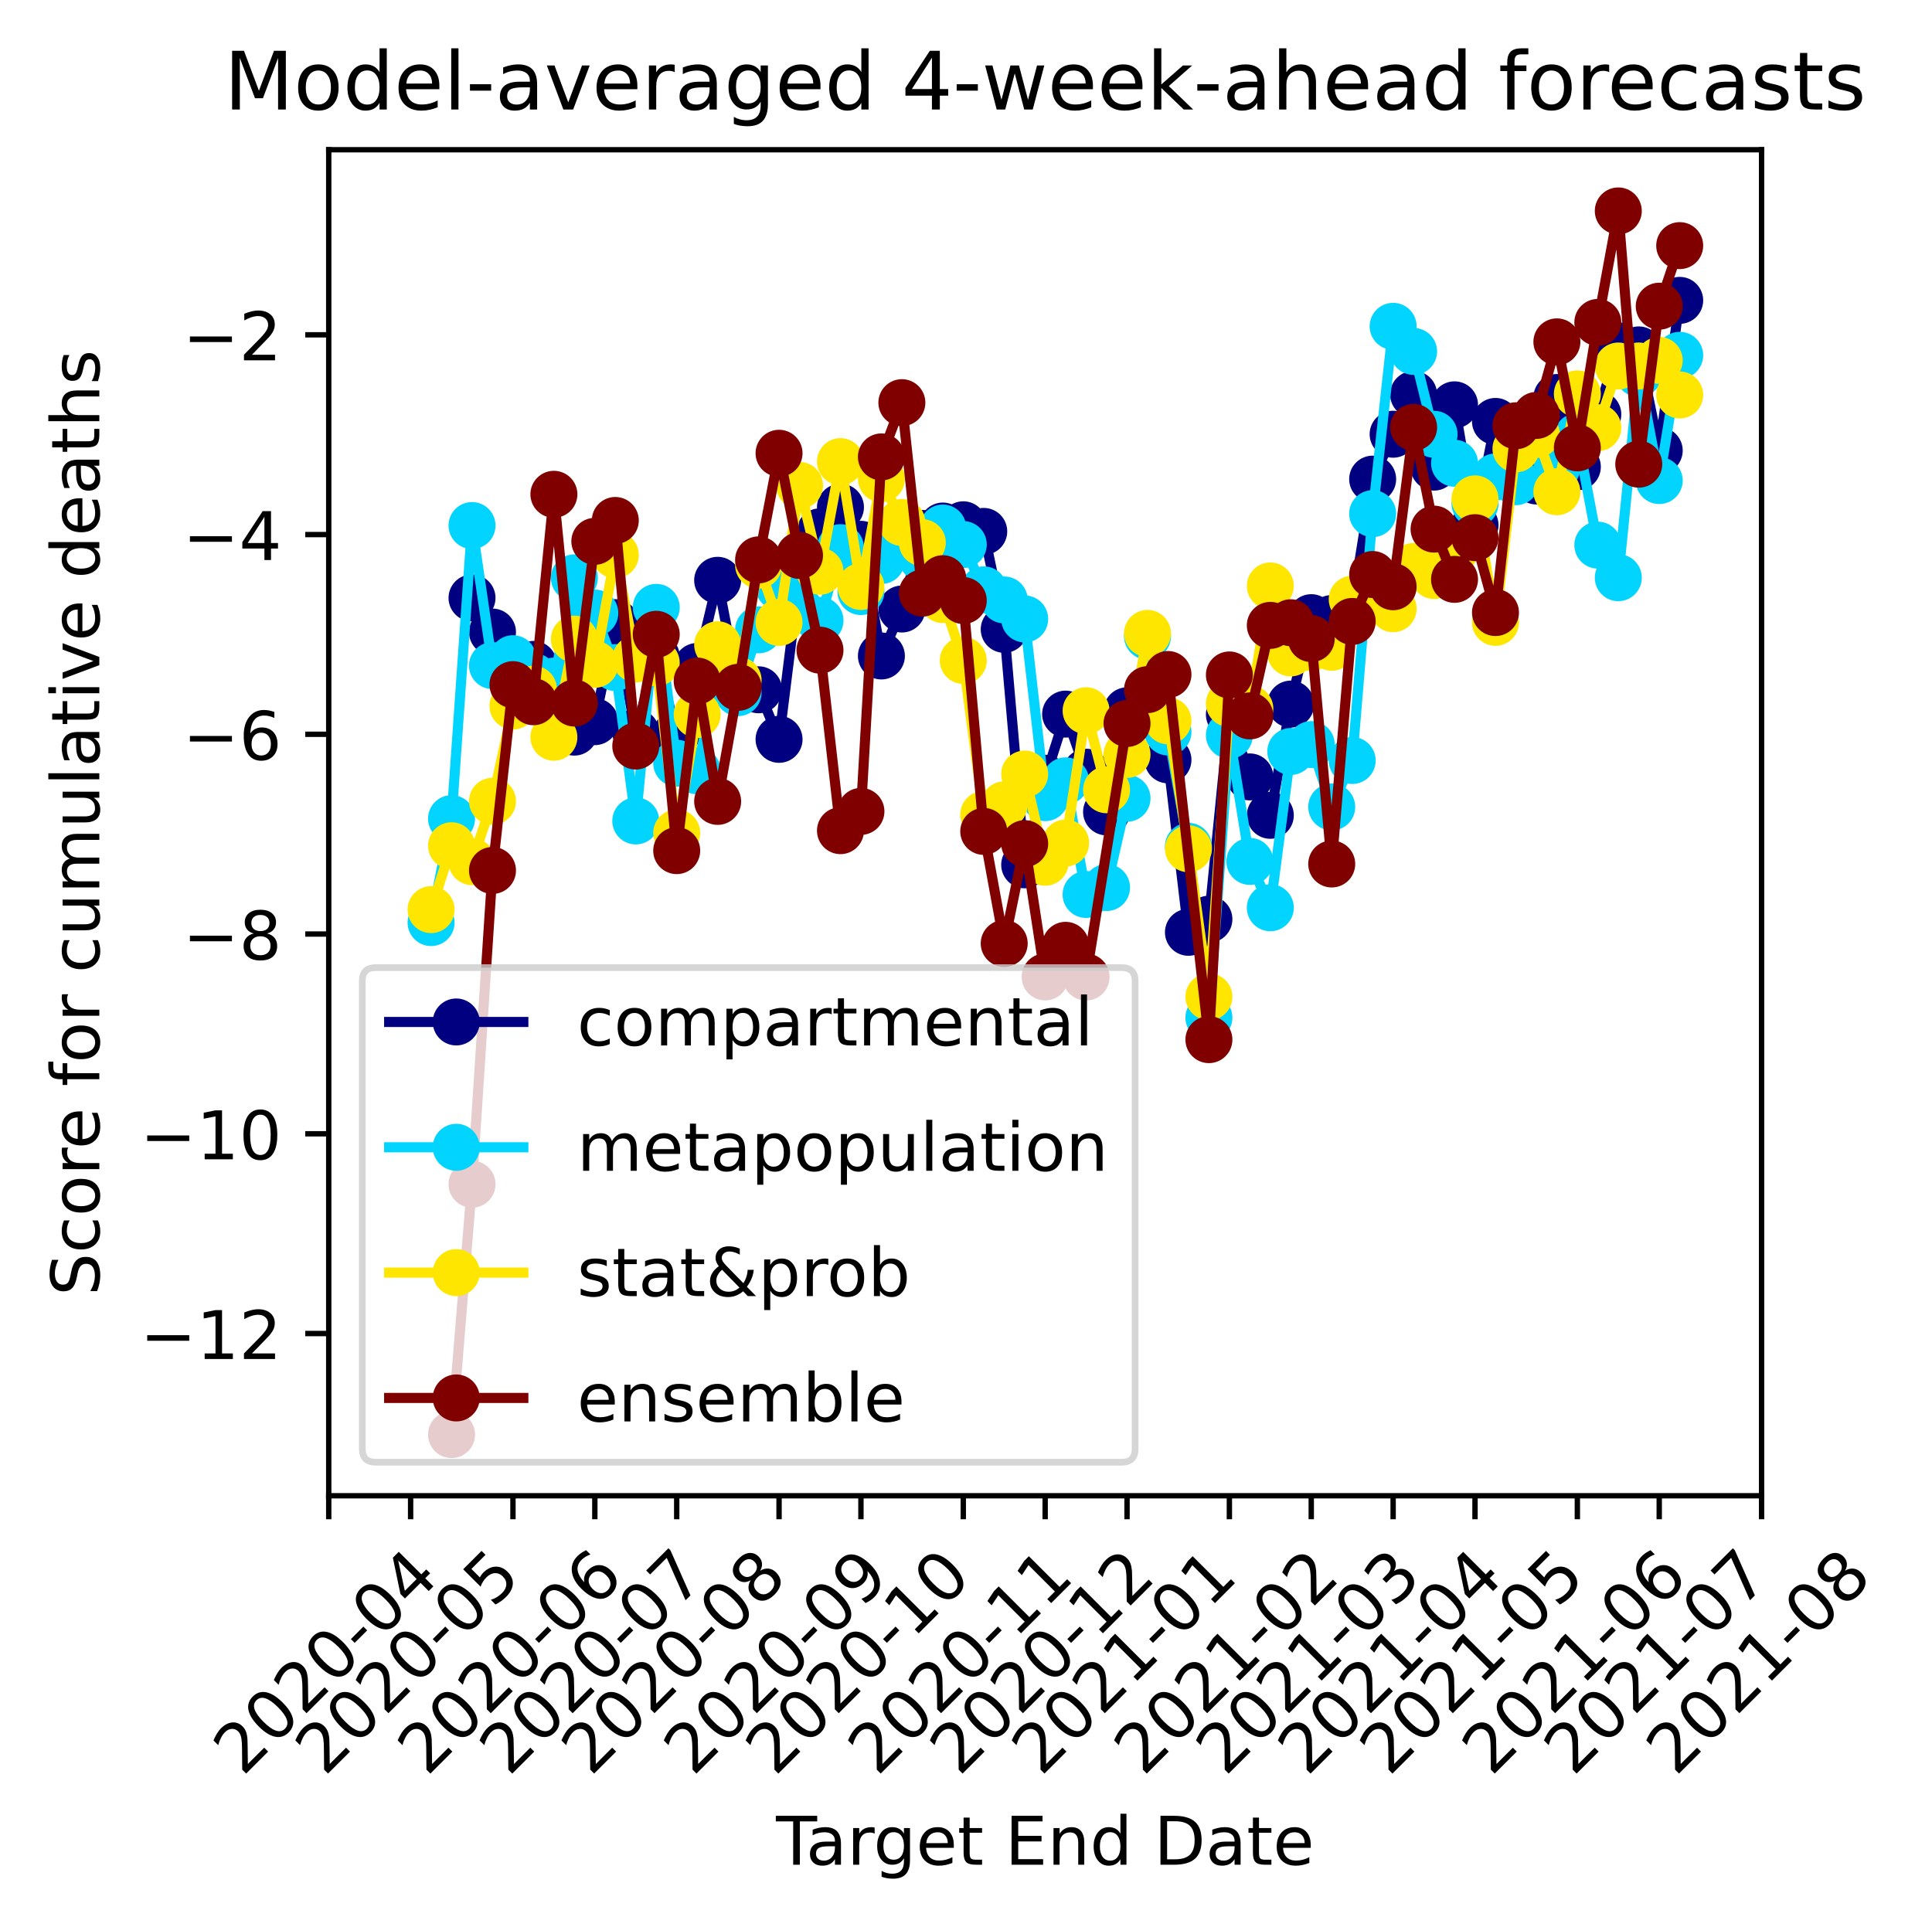 <?xml version="1.0" encoding="utf-8" standalone="no"?>
<!DOCTYPE svg PUBLIC "-//W3C//DTD SVG 1.1//EN"
  "http://www.w3.org/Graphics/SVG/1.1/DTD/svg11.dtd">
<!-- Created with matplotlib (https://matplotlib.org/) -->
<svg height="287.186pt" version="1.1" viewBox="0 0 287.877 287.186" width="287.877pt" xmlns="http://www.w3.org/2000/svg" xmlns:xlink="http://www.w3.org/1999/xlink">
 <defs>
  <style type="text/css">
*{stroke-linecap:butt;stroke-linejoin:round;}
  </style>
 </defs>
 <g id="figure_1">
  <g id="patch_1">
   <path d="M 0 287.186 
L 287.877 287.186 
L 287.877 0 
L 0 0 
z
" style="fill:#ffffff;"/>
  </g>
  <g id="axes_1">
   <g id="patch_2">
    <path d="M 48.983 222.919 
L 262.483 222.919 
L 262.483 22.318 
L 48.983 22.318 
z
" style="fill:#ffffff;"/>
   </g>
   <g id="matplotlib.axis_1">
    <g id="xtick_1">
     <g id="line2d_1">
      <defs>
       <path d="M 0 0 
L 0 3.5 
" id="mfe102b7783" style="stroke:#000000;stroke-width:0.8;"/>
      </defs>
      <g>
       <use style="stroke:#000000;stroke-width:0.8;" x="48.983" xlink:href="#mfe102b7783" y="222.919"/>
      </g>
     </g>
     <g id="text_1">
      <!-- 2020-04 -->
      <defs>
       <path d="M 19.188 8.297 
L 53.609 8.297 
L 53.609 0 
L 7.328 0 
L 7.328 8.297 
Q 12.938 14.109 22.625 23.891 
Q 32.328 33.688 34.812 36.531 
Q 39.547 41.844 41.422 45.531 
Q 43.312 49.219 43.312 52.781 
Q 43.312 58.594 39.234 62.25 
Q 35.156 65.922 28.609 65.922 
Q 23.969 65.922 18.812 64.312 
Q 13.672 62.703 7.812 59.422 
L 7.812 69.391 
Q 13.766 71.781 18.938 73 
Q 24.125 74.219 28.422 74.219 
Q 39.75 74.219 46.484 68.547 
Q 53.219 62.891 53.219 53.422 
Q 53.219 48.922 51.531 44.891 
Q 49.859 40.875 45.406 35.406 
Q 44.188 33.984 37.641 27.219 
Q 31.109 20.453 19.188 8.297 
z
" id="DejaVuSans-50"/>
       <path d="M 31.781 66.406 
Q 24.172 66.406 20.328 58.906 
Q 16.5 51.422 16.5 36.375 
Q 16.5 21.391 20.328 13.891 
Q 24.172 6.391 31.781 6.391 
Q 39.453 6.391 43.281 13.891 
Q 47.125 21.391 47.125 36.375 
Q 47.125 51.422 43.281 58.906 
Q 39.453 66.406 31.781 66.406 
z
M 31.781 74.219 
Q 44.047 74.219 50.516 64.516 
Q 56.984 54.828 56.984 36.375 
Q 56.984 17.969 50.516 8.266 
Q 44.047 -1.422 31.781 -1.422 
Q 19.531 -1.422 13.062 8.266 
Q 6.594 17.969 6.594 36.375 
Q 6.594 54.828 13.062 64.516 
Q 19.531 74.219 31.781 74.219 
z
" id="DejaVuSans-48"/>
       <path d="M 4.891 31.391 
L 31.203 31.391 
L 31.203 23.391 
L 4.891 23.391 
z
" id="DejaVuSans-45"/>
       <path d="M 37.797 64.312 
L 12.891 25.391 
L 37.797 25.391 
z
M 35.203 72.906 
L 47.609 72.906 
L 47.609 25.391 
L 58.016 25.391 
L 58.016 17.188 
L 47.609 17.188 
L 47.609 0 
L 37.797 0 
L 37.797 17.188 
L 4.891 17.188 
L 4.891 26.703 
z
" id="DejaVuSans-52"/>
      </defs>
      <g transform="translate(36.162 264.837)rotate(-45)scale(0.1 -0.1)">
       <use xlink:href="#DejaVuSans-50"/>
       <use x="63.623" xlink:href="#DejaVuSans-48"/>
       <use x="127.246" xlink:href="#DejaVuSans-50"/>
       <use x="190.869" xlink:href="#DejaVuSans-48"/>
       <use x="254.492" xlink:href="#DejaVuSans-45"/>
       <use x="290.576" xlink:href="#DejaVuSans-48"/>
       <use x="354.199" xlink:href="#DejaVuSans-52"/>
      </g>
     </g>
    </g>
    <g id="xtick_2">
     <g id="line2d_2">
      <g>
       <use style="stroke:#000000;stroke-width:0.8;" x="61.183" xlink:href="#mfe102b7783" y="222.919"/>
      </g>
     </g>
     <g id="text_2">
      <!-- 2020-05 -->
      <defs>
       <path d="M 10.797 72.906 
L 49.516 72.906 
L 49.516 64.594 
L 19.828 64.594 
L 19.828 46.734 
Q 21.969 47.469 24.109 47.828 
Q 26.266 48.188 28.422 48.188 
Q 40.625 48.188 47.75 41.5 
Q 54.891 34.812 54.891 23.391 
Q 54.891 11.625 47.562 5.094 
Q 40.234 -1.422 26.906 -1.422 
Q 22.312 -1.422 17.547 -0.641 
Q 12.797 0.141 7.719 1.703 
L 7.719 11.625 
Q 12.109 9.234 16.797 8.062 
Q 21.484 6.891 26.703 6.891 
Q 35.156 6.891 40.078 11.328 
Q 45.016 15.766 45.016 23.391 
Q 45.016 31 40.078 35.438 
Q 35.156 39.891 26.703 39.891 
Q 22.75 39.891 18.812 39.016 
Q 14.891 38.141 10.797 36.281 
z
" id="DejaVuSans-53"/>
      </defs>
      <g transform="translate(48.362 264.837)rotate(-45)scale(0.1 -0.1)">
       <use xlink:href="#DejaVuSans-50"/>
       <use x="63.623" xlink:href="#DejaVuSans-48"/>
       <use x="127.246" xlink:href="#DejaVuSans-50"/>
       <use x="190.869" xlink:href="#DejaVuSans-48"/>
       <use x="254.492" xlink:href="#DejaVuSans-45"/>
       <use x="290.576" xlink:href="#DejaVuSans-48"/>
       <use x="354.199" xlink:href="#DejaVuSans-53"/>
      </g>
     </g>
    </g>
    <g id="xtick_3">
     <g id="line2d_3">
      <g>
       <use style="stroke:#000000;stroke-width:0.8;" x="76.433" xlink:href="#mfe102b7783" y="222.919"/>
      </g>
     </g>
     <g id="text_3">
      <!-- 2020-06 -->
      <defs>
       <path d="M 33.016 40.375 
Q 26.375 40.375 22.484 35.828 
Q 18.609 31.297 18.609 23.391 
Q 18.609 15.531 22.484 10.953 
Q 26.375 6.391 33.016 6.391 
Q 39.656 6.391 43.531 10.953 
Q 47.406 15.531 47.406 23.391 
Q 47.406 31.297 43.531 35.828 
Q 39.656 40.375 33.016 40.375 
z
M 52.594 71.297 
L 52.594 62.312 
Q 48.875 64.062 45.094 64.984 
Q 41.312 65.922 37.594 65.922 
Q 27.828 65.922 22.672 59.328 
Q 17.531 52.734 16.797 39.406 
Q 19.672 43.656 24.016 45.922 
Q 28.375 48.188 33.594 48.188 
Q 44.578 48.188 50.953 41.516 
Q 57.328 34.859 57.328 23.391 
Q 57.328 12.156 50.688 5.359 
Q 44.047 -1.422 33.016 -1.422 
Q 20.359 -1.422 13.672 8.266 
Q 6.984 17.969 6.984 36.375 
Q 6.984 53.656 15.188 63.938 
Q 23.391 74.219 37.203 74.219 
Q 40.922 74.219 44.703 73.484 
Q 48.484 72.75 52.594 71.297 
z
" id="DejaVuSans-54"/>
      </defs>
      <g transform="translate(63.612 264.837)rotate(-45)scale(0.1 -0.1)">
       <use xlink:href="#DejaVuSans-50"/>
       <use x="63.623" xlink:href="#DejaVuSans-48"/>
       <use x="127.246" xlink:href="#DejaVuSans-50"/>
       <use x="190.869" xlink:href="#DejaVuSans-48"/>
       <use x="254.492" xlink:href="#DejaVuSans-45"/>
       <use x="290.576" xlink:href="#DejaVuSans-48"/>
       <use x="354.199" xlink:href="#DejaVuSans-54"/>
      </g>
     </g>
    </g>
    <g id="xtick_4">
     <g id="line2d_4">
      <g>
       <use style="stroke:#000000;stroke-width:0.8;" x="88.633" xlink:href="#mfe102b7783" y="222.919"/>
      </g>
     </g>
     <g id="text_4">
      <!-- 2020-07 -->
      <defs>
       <path d="M 8.203 72.906 
L 55.078 72.906 
L 55.078 68.703 
L 28.609 0 
L 18.312 0 
L 43.219 64.594 
L 8.203 64.594 
z
" id="DejaVuSans-55"/>
      </defs>
      <g transform="translate(75.812 264.837)rotate(-45)scale(0.1 -0.1)">
       <use xlink:href="#DejaVuSans-50"/>
       <use x="63.623" xlink:href="#DejaVuSans-48"/>
       <use x="127.246" xlink:href="#DejaVuSans-50"/>
       <use x="190.869" xlink:href="#DejaVuSans-48"/>
       <use x="254.492" xlink:href="#DejaVuSans-45"/>
       <use x="290.576" xlink:href="#DejaVuSans-48"/>
       <use x="354.199" xlink:href="#DejaVuSans-55"/>
      </g>
     </g>
    </g>
    <g id="xtick_5">
     <g id="line2d_5">
      <g>
       <use style="stroke:#000000;stroke-width:0.8;" x="100.833" xlink:href="#mfe102b7783" y="222.919"/>
      </g>
     </g>
     <g id="text_5">
      <!-- 2020-08 -->
      <defs>
       <path d="M 31.781 34.625 
Q 24.75 34.625 20.719 30.859 
Q 16.703 27.094 16.703 20.516 
Q 16.703 13.922 20.719 10.156 
Q 24.75 6.391 31.781 6.391 
Q 38.812 6.391 42.859 10.172 
Q 46.922 13.969 46.922 20.516 
Q 46.922 27.094 42.891 30.859 
Q 38.875 34.625 31.781 34.625 
z
M 21.922 38.812 
Q 15.578 40.375 12.031 44.719 
Q 8.5 49.078 8.5 55.328 
Q 8.5 64.062 14.719 69.141 
Q 20.953 74.219 31.781 74.219 
Q 42.672 74.219 48.875 69.141 
Q 55.078 64.062 55.078 55.328 
Q 55.078 49.078 51.531 44.719 
Q 48 40.375 41.703 38.812 
Q 48.828 37.156 52.797 32.312 
Q 56.781 27.484 56.781 20.516 
Q 56.781 9.906 50.312 4.234 
Q 43.844 -1.422 31.781 -1.422 
Q 19.734 -1.422 13.25 4.234 
Q 6.781 9.906 6.781 20.516 
Q 6.781 27.484 10.781 32.312 
Q 14.797 37.156 21.922 38.812 
z
M 18.312 54.391 
Q 18.312 48.734 21.844 45.562 
Q 25.391 42.391 31.781 42.391 
Q 38.141 42.391 41.719 45.562 
Q 45.312 48.734 45.312 54.391 
Q 45.312 60.062 41.719 63.234 
Q 38.141 66.406 31.781 66.406 
Q 25.391 66.406 21.844 63.234 
Q 18.312 60.062 18.312 54.391 
z
" id="DejaVuSans-56"/>
      </defs>
      <g transform="translate(88.012 264.837)rotate(-45)scale(0.1 -0.1)">
       <use xlink:href="#DejaVuSans-50"/>
       <use x="63.623" xlink:href="#DejaVuSans-48"/>
       <use x="127.246" xlink:href="#DejaVuSans-50"/>
       <use x="190.869" xlink:href="#DejaVuSans-48"/>
       <use x="254.492" xlink:href="#DejaVuSans-45"/>
       <use x="290.576" xlink:href="#DejaVuSans-48"/>
       <use x="354.199" xlink:href="#DejaVuSans-56"/>
      </g>
     </g>
    </g>
    <g id="xtick_6">
     <g id="line2d_6">
      <g>
       <use style="stroke:#000000;stroke-width:0.8;" x="116.083" xlink:href="#mfe102b7783" y="222.919"/>
      </g>
     </g>
     <g id="text_6">
      <!-- 2020-09 -->
      <defs>
       <path d="M 10.984 1.516 
L 10.984 10.5 
Q 14.703 8.734 18.5 7.812 
Q 22.312 6.891 25.984 6.891 
Q 35.75 6.891 40.891 13.453 
Q 46.047 20.016 46.781 33.406 
Q 43.953 29.203 39.594 26.953 
Q 35.25 24.703 29.984 24.703 
Q 19.047 24.703 12.672 31.312 
Q 6.297 37.938 6.297 49.422 
Q 6.297 60.641 12.938 67.422 
Q 19.578 74.219 30.609 74.219 
Q 43.266 74.219 49.922 64.516 
Q 56.594 54.828 56.594 36.375 
Q 56.594 19.141 48.406 8.859 
Q 40.234 -1.422 26.422 -1.422 
Q 22.703 -1.422 18.891 -0.688 
Q 15.094 0.047 10.984 1.516 
z
M 30.609 32.422 
Q 37.25 32.422 41.125 36.953 
Q 45.016 41.5 45.016 49.422 
Q 45.016 57.281 41.125 61.844 
Q 37.25 66.406 30.609 66.406 
Q 23.969 66.406 20.094 61.844 
Q 16.219 57.281 16.219 49.422 
Q 16.219 41.5 20.094 36.953 
Q 23.969 32.422 30.609 32.422 
z
" id="DejaVuSans-57"/>
      </defs>
      <g transform="translate(103.262 264.837)rotate(-45)scale(0.1 -0.1)">
       <use xlink:href="#DejaVuSans-50"/>
       <use x="63.623" xlink:href="#DejaVuSans-48"/>
       <use x="127.246" xlink:href="#DejaVuSans-50"/>
       <use x="190.869" xlink:href="#DejaVuSans-48"/>
       <use x="254.492" xlink:href="#DejaVuSans-45"/>
       <use x="290.576" xlink:href="#DejaVuSans-48"/>
       <use x="354.199" xlink:href="#DejaVuSans-57"/>
      </g>
     </g>
    </g>
    <g id="xtick_7">
     <g id="line2d_7">
      <g>
       <use style="stroke:#000000;stroke-width:0.8;" x="128.283" xlink:href="#mfe102b7783" y="222.919"/>
      </g>
     </g>
     <g id="text_7">
      <!-- 2020-10 -->
      <defs>
       <path d="M 12.406 8.297 
L 28.516 8.297 
L 28.516 63.922 
L 10.984 60.406 
L 10.984 69.391 
L 28.422 72.906 
L 38.281 72.906 
L 38.281 8.297 
L 54.391 8.297 
L 54.391 0 
L 12.406 0 
z
" id="DejaVuSans-49"/>
      </defs>
      <g transform="translate(115.462 264.837)rotate(-45)scale(0.1 -0.1)">
       <use xlink:href="#DejaVuSans-50"/>
       <use x="63.623" xlink:href="#DejaVuSans-48"/>
       <use x="127.246" xlink:href="#DejaVuSans-50"/>
       <use x="190.869" xlink:href="#DejaVuSans-48"/>
       <use x="254.492" xlink:href="#DejaVuSans-45"/>
       <use x="290.576" xlink:href="#DejaVuSans-49"/>
       <use x="354.199" xlink:href="#DejaVuSans-48"/>
      </g>
     </g>
    </g>
    <g id="xtick_8">
     <g id="line2d_8">
      <g>
       <use style="stroke:#000000;stroke-width:0.8;" x="143.533" xlink:href="#mfe102b7783" y="222.919"/>
      </g>
     </g>
     <g id="text_8">
      <!-- 2020-11 -->
      <g transform="translate(130.712 264.837)rotate(-45)scale(0.1 -0.1)">
       <use xlink:href="#DejaVuSans-50"/>
       <use x="63.623" xlink:href="#DejaVuSans-48"/>
       <use x="127.246" xlink:href="#DejaVuSans-50"/>
       <use x="190.869" xlink:href="#DejaVuSans-48"/>
       <use x="254.492" xlink:href="#DejaVuSans-45"/>
       <use x="290.576" xlink:href="#DejaVuSans-49"/>
       <use x="354.199" xlink:href="#DejaVuSans-49"/>
      </g>
     </g>
    </g>
    <g id="xtick_9">
     <g id="line2d_9">
      <g>
       <use style="stroke:#000000;stroke-width:0.8;" x="155.733" xlink:href="#mfe102b7783" y="222.919"/>
      </g>
     </g>
     <g id="text_9">
      <!-- 2020-12 -->
      <g transform="translate(142.912 264.837)rotate(-45)scale(0.1 -0.1)">
       <use xlink:href="#DejaVuSans-50"/>
       <use x="63.623" xlink:href="#DejaVuSans-48"/>
       <use x="127.246" xlink:href="#DejaVuSans-50"/>
       <use x="190.869" xlink:href="#DejaVuSans-48"/>
       <use x="254.492" xlink:href="#DejaVuSans-45"/>
       <use x="290.576" xlink:href="#DejaVuSans-49"/>
       <use x="354.199" xlink:href="#DejaVuSans-50"/>
      </g>
     </g>
    </g>
    <g id="xtick_10">
     <g id="line2d_10">
      <g>
       <use style="stroke:#000000;stroke-width:0.8;" x="167.933" xlink:href="#mfe102b7783" y="222.919"/>
      </g>
     </g>
     <g id="text_10">
      <!-- 2021-01 -->
      <g transform="translate(155.112 264.837)rotate(-45)scale(0.1 -0.1)">
       <use xlink:href="#DejaVuSans-50"/>
       <use x="63.623" xlink:href="#DejaVuSans-48"/>
       <use x="127.246" xlink:href="#DejaVuSans-50"/>
       <use x="190.869" xlink:href="#DejaVuSans-49"/>
       <use x="254.492" xlink:href="#DejaVuSans-45"/>
       <use x="290.576" xlink:href="#DejaVuSans-48"/>
       <use x="354.199" xlink:href="#DejaVuSans-49"/>
      </g>
     </g>
    </g>
    <g id="xtick_11">
     <g id="line2d_11">
      <g>
       <use style="stroke:#000000;stroke-width:0.8;" x="183.183" xlink:href="#mfe102b7783" y="222.919"/>
      </g>
     </g>
     <g id="text_11">
      <!-- 2021-02 -->
      <g transform="translate(170.362 264.837)rotate(-45)scale(0.1 -0.1)">
       <use xlink:href="#DejaVuSans-50"/>
       <use x="63.623" xlink:href="#DejaVuSans-48"/>
       <use x="127.246" xlink:href="#DejaVuSans-50"/>
       <use x="190.869" xlink:href="#DejaVuSans-49"/>
       <use x="254.492" xlink:href="#DejaVuSans-45"/>
       <use x="290.576" xlink:href="#DejaVuSans-48"/>
       <use x="354.199" xlink:href="#DejaVuSans-50"/>
      </g>
     </g>
    </g>
    <g id="xtick_12">
     <g id="line2d_12">
      <g>
       <use style="stroke:#000000;stroke-width:0.8;" x="195.383" xlink:href="#mfe102b7783" y="222.919"/>
      </g>
     </g>
     <g id="text_12">
      <!-- 2021-03 -->
      <defs>
       <path d="M 40.578 39.312 
Q 47.656 37.797 51.625 33 
Q 55.609 28.219 55.609 21.188 
Q 55.609 10.406 48.188 4.484 
Q 40.766 -1.422 27.094 -1.422 
Q 22.516 -1.422 17.656 -0.516 
Q 12.797 0.391 7.625 2.203 
L 7.625 11.719 
Q 11.719 9.328 16.594 8.109 
Q 21.484 6.891 26.812 6.891 
Q 36.078 6.891 40.938 10.547 
Q 45.797 14.203 45.797 21.188 
Q 45.797 27.641 41.281 31.266 
Q 36.766 34.906 28.719 34.906 
L 20.219 34.906 
L 20.219 43.016 
L 29.109 43.016 
Q 36.375 43.016 40.234 45.922 
Q 44.094 48.828 44.094 54.297 
Q 44.094 59.906 40.109 62.906 
Q 36.141 65.922 28.719 65.922 
Q 24.656 65.922 20.016 65.031 
Q 15.375 64.156 9.812 62.312 
L 9.812 71.094 
Q 15.438 72.656 20.344 73.438 
Q 25.25 74.219 29.594 74.219 
Q 40.828 74.219 47.359 69.109 
Q 53.906 64.016 53.906 55.328 
Q 53.906 49.266 50.438 45.094 
Q 46.969 40.922 40.578 39.312 
z
" id="DejaVuSans-51"/>
      </defs>
      <g transform="translate(182.562 264.837)rotate(-45)scale(0.1 -0.1)">
       <use xlink:href="#DejaVuSans-50"/>
       <use x="63.623" xlink:href="#DejaVuSans-48"/>
       <use x="127.246" xlink:href="#DejaVuSans-50"/>
       <use x="190.869" xlink:href="#DejaVuSans-49"/>
       <use x="254.492" xlink:href="#DejaVuSans-45"/>
       <use x="290.576" xlink:href="#DejaVuSans-48"/>
       <use x="354.199" xlink:href="#DejaVuSans-51"/>
      </g>
     </g>
    </g>
    <g id="xtick_13">
     <g id="line2d_13">
      <g>
       <use style="stroke:#000000;stroke-width:0.8;" x="207.583" xlink:href="#mfe102b7783" y="222.919"/>
      </g>
     </g>
     <g id="text_13">
      <!-- 2021-04 -->
      <g transform="translate(194.762 264.837)rotate(-45)scale(0.1 -0.1)">
       <use xlink:href="#DejaVuSans-50"/>
       <use x="63.623" xlink:href="#DejaVuSans-48"/>
       <use x="127.246" xlink:href="#DejaVuSans-50"/>
       <use x="190.869" xlink:href="#DejaVuSans-49"/>
       <use x="254.492" xlink:href="#DejaVuSans-45"/>
       <use x="290.576" xlink:href="#DejaVuSans-48"/>
       <use x="354.199" xlink:href="#DejaVuSans-52"/>
      </g>
     </g>
    </g>
    <g id="xtick_14">
     <g id="line2d_14">
      <g>
       <use style="stroke:#000000;stroke-width:0.8;" x="219.783" xlink:href="#mfe102b7783" y="222.919"/>
      </g>
     </g>
     <g id="text_14">
      <!-- 2021-05 -->
      <g transform="translate(206.962 264.837)rotate(-45)scale(0.1 -0.1)">
       <use xlink:href="#DejaVuSans-50"/>
       <use x="63.623" xlink:href="#DejaVuSans-48"/>
       <use x="127.246" xlink:href="#DejaVuSans-50"/>
       <use x="190.869" xlink:href="#DejaVuSans-49"/>
       <use x="254.492" xlink:href="#DejaVuSans-45"/>
       <use x="290.576" xlink:href="#DejaVuSans-48"/>
       <use x="354.199" xlink:href="#DejaVuSans-53"/>
      </g>
     </g>
    </g>
    <g id="xtick_15">
     <g id="line2d_15">
      <g>
       <use style="stroke:#000000;stroke-width:0.8;" x="235.033" xlink:href="#mfe102b7783" y="222.919"/>
      </g>
     </g>
     <g id="text_15">
      <!-- 2021-06 -->
      <g transform="translate(222.212 264.837)rotate(-45)scale(0.1 -0.1)">
       <use xlink:href="#DejaVuSans-50"/>
       <use x="63.623" xlink:href="#DejaVuSans-48"/>
       <use x="127.246" xlink:href="#DejaVuSans-50"/>
       <use x="190.869" xlink:href="#DejaVuSans-49"/>
       <use x="254.492" xlink:href="#DejaVuSans-45"/>
       <use x="290.576" xlink:href="#DejaVuSans-48"/>
       <use x="354.199" xlink:href="#DejaVuSans-54"/>
      </g>
     </g>
    </g>
    <g id="xtick_16">
     <g id="line2d_16">
      <g>
       <use style="stroke:#000000;stroke-width:0.8;" x="247.233" xlink:href="#mfe102b7783" y="222.919"/>
      </g>
     </g>
     <g id="text_16">
      <!-- 2021-07 -->
      <g transform="translate(234.412 264.837)rotate(-45)scale(0.1 -0.1)">
       <use xlink:href="#DejaVuSans-50"/>
       <use x="63.623" xlink:href="#DejaVuSans-48"/>
       <use x="127.246" xlink:href="#DejaVuSans-50"/>
       <use x="190.869" xlink:href="#DejaVuSans-49"/>
       <use x="254.492" xlink:href="#DejaVuSans-45"/>
       <use x="290.576" xlink:href="#DejaVuSans-48"/>
       <use x="354.199" xlink:href="#DejaVuSans-55"/>
      </g>
     </g>
    </g>
    <g id="xtick_17">
     <g id="line2d_17">
      <g>
       <use style="stroke:#000000;stroke-width:0.8;" x="262.483" xlink:href="#mfe102b7783" y="222.919"/>
      </g>
     </g>
     <g id="text_17">
      <!-- 2021-08 -->
      <g transform="translate(249.662 264.837)rotate(-45)scale(0.1 -0.1)">
       <use xlink:href="#DejaVuSans-50"/>
       <use x="63.623" xlink:href="#DejaVuSans-48"/>
       <use x="127.246" xlink:href="#DejaVuSans-50"/>
       <use x="190.869" xlink:href="#DejaVuSans-49"/>
       <use x="254.492" xlink:href="#DejaVuSans-45"/>
       <use x="290.576" xlink:href="#DejaVuSans-48"/>
       <use x="354.199" xlink:href="#DejaVuSans-56"/>
      </g>
     </g>
    </g>
    <g id="text_18">
     <!-- Target End Date -->
     <defs>
      <path d="M -0.297 72.906 
L 61.375 72.906 
L 61.375 64.594 
L 35.5 64.594 
L 35.5 0 
L 25.594 0 
L 25.594 64.594 
L -0.297 64.594 
z
" id="DejaVuSans-84"/>
      <path d="M 34.281 27.484 
Q 23.391 27.484 19.188 25 
Q 14.984 22.516 14.984 16.5 
Q 14.984 11.719 18.141 8.906 
Q 21.297 6.109 26.703 6.109 
Q 34.188 6.109 38.703 11.406 
Q 43.219 16.703 43.219 25.484 
L 43.219 27.484 
z
M 52.203 31.203 
L 52.203 0 
L 43.219 0 
L 43.219 8.297 
Q 40.141 3.328 35.547 0.953 
Q 30.953 -1.422 24.312 -1.422 
Q 15.922 -1.422 10.953 3.297 
Q 6 8.016 6 15.922 
Q 6 25.141 12.172 29.828 
Q 18.359 34.516 30.609 34.516 
L 43.219 34.516 
L 43.219 35.406 
Q 43.219 41.609 39.141 45 
Q 35.062 48.391 27.688 48.391 
Q 23 48.391 18.547 47.266 
Q 14.109 46.141 10.016 43.891 
L 10.016 52.203 
Q 14.938 54.109 19.578 55.047 
Q 24.219 56 28.609 56 
Q 40.484 56 46.344 49.844 
Q 52.203 43.703 52.203 31.203 
z
" id="DejaVuSans-97"/>
      <path d="M 41.109 46.297 
Q 39.594 47.172 37.812 47.578 
Q 36.031 48 33.891 48 
Q 26.266 48 22.188 43.047 
Q 18.109 38.094 18.109 28.812 
L 18.109 0 
L 9.078 0 
L 9.078 54.688 
L 18.109 54.688 
L 18.109 46.188 
Q 20.953 51.172 25.484 53.578 
Q 30.031 56 36.531 56 
Q 37.453 56 38.578 55.875 
Q 39.703 55.766 41.062 55.516 
z
" id="DejaVuSans-114"/>
      <path d="M 45.406 27.984 
Q 45.406 37.75 41.375 43.109 
Q 37.359 48.484 30.078 48.484 
Q 22.859 48.484 18.828 43.109 
Q 14.797 37.75 14.797 27.984 
Q 14.797 18.266 18.828 12.891 
Q 22.859 7.516 30.078 7.516 
Q 37.359 7.516 41.375 12.891 
Q 45.406 18.266 45.406 27.984 
z
M 54.391 6.781 
Q 54.391 -7.172 48.188 -13.984 
Q 42 -20.797 29.203 -20.797 
Q 24.469 -20.797 20.266 -20.094 
Q 16.062 -19.391 12.109 -17.922 
L 12.109 -9.188 
Q 16.062 -11.328 19.922 -12.344 
Q 23.781 -13.375 27.781 -13.375 
Q 36.625 -13.375 41.016 -8.766 
Q 45.406 -4.156 45.406 5.172 
L 45.406 9.625 
Q 42.625 4.781 38.281 2.391 
Q 33.938 0 27.875 0 
Q 17.828 0 11.672 7.656 
Q 5.516 15.328 5.516 27.984 
Q 5.516 40.672 11.672 48.328 
Q 17.828 56 27.875 56 
Q 33.938 56 38.281 53.609 
Q 42.625 51.219 45.406 46.391 
L 45.406 54.688 
L 54.391 54.688 
z
" id="DejaVuSans-103"/>
      <path d="M 56.203 29.594 
L 56.203 25.203 
L 14.891 25.203 
Q 15.484 15.922 20.484 11.062 
Q 25.484 6.203 34.422 6.203 
Q 39.594 6.203 44.453 7.469 
Q 49.312 8.734 54.109 11.281 
L 54.109 2.781 
Q 49.266 0.734 44.188 -0.344 
Q 39.109 -1.422 33.891 -1.422 
Q 20.797 -1.422 13.156 6.188 
Q 5.516 13.812 5.516 26.812 
Q 5.516 40.234 12.766 48.109 
Q 20.016 56 32.328 56 
Q 43.359 56 49.781 48.891 
Q 56.203 41.797 56.203 29.594 
z
M 47.219 32.234 
Q 47.125 39.594 43.094 43.984 
Q 39.062 48.391 32.422 48.391 
Q 24.906 48.391 20.391 44.141 
Q 15.875 39.891 15.188 32.172 
z
" id="DejaVuSans-101"/>
      <path d="M 18.312 70.219 
L 18.312 54.688 
L 36.812 54.688 
L 36.812 47.703 
L 18.312 47.703 
L 18.312 18.016 
Q 18.312 11.328 20.141 9.422 
Q 21.969 7.516 27.594 7.516 
L 36.812 7.516 
L 36.812 0 
L 27.594 0 
Q 17.188 0 13.234 3.875 
Q 9.281 7.766 9.281 18.016 
L 9.281 47.703 
L 2.688 47.703 
L 2.688 54.688 
L 9.281 54.688 
L 9.281 70.219 
z
" id="DejaVuSans-116"/>
      <path id="DejaVuSans-32"/>
      <path d="M 9.812 72.906 
L 55.906 72.906 
L 55.906 64.594 
L 19.672 64.594 
L 19.672 43.016 
L 54.391 43.016 
L 54.391 34.719 
L 19.672 34.719 
L 19.672 8.297 
L 56.781 8.297 
L 56.781 0 
L 9.812 0 
z
" id="DejaVuSans-69"/>
      <path d="M 54.891 33.016 
L 54.891 0 
L 45.906 0 
L 45.906 32.719 
Q 45.906 40.484 42.875 44.328 
Q 39.844 48.188 33.797 48.188 
Q 26.516 48.188 22.312 43.547 
Q 18.109 38.922 18.109 30.906 
L 18.109 0 
L 9.078 0 
L 9.078 54.688 
L 18.109 54.688 
L 18.109 46.188 
Q 21.344 51.125 25.703 53.562 
Q 30.078 56 35.797 56 
Q 45.219 56 50.047 50.172 
Q 54.891 44.344 54.891 33.016 
z
" id="DejaVuSans-110"/>
      <path d="M 45.406 46.391 
L 45.406 75.984 
L 54.391 75.984 
L 54.391 0 
L 45.406 0 
L 45.406 8.203 
Q 42.578 3.328 38.25 0.953 
Q 33.938 -1.422 27.875 -1.422 
Q 17.969 -1.422 11.734 6.484 
Q 5.516 14.406 5.516 27.297 
Q 5.516 40.188 11.734 48.094 
Q 17.969 56 27.875 56 
Q 33.938 56 38.25 53.625 
Q 42.578 51.266 45.406 46.391 
z
M 14.797 27.297 
Q 14.797 17.391 18.875 11.75 
Q 22.953 6.109 30.078 6.109 
Q 37.203 6.109 41.297 11.75 
Q 45.406 17.391 45.406 27.297 
Q 45.406 37.203 41.297 42.844 
Q 37.203 48.484 30.078 48.484 
Q 22.953 48.484 18.875 42.844 
Q 14.797 37.203 14.797 27.297 
z
" id="DejaVuSans-100"/>
      <path d="M 19.672 64.797 
L 19.672 8.109 
L 31.594 8.109 
Q 46.688 8.109 53.688 14.938 
Q 60.688 21.781 60.688 36.531 
Q 60.688 51.172 53.688 57.984 
Q 46.688 64.797 31.594 64.797 
z
M 9.812 72.906 
L 30.078 72.906 
Q 51.266 72.906 61.172 64.094 
Q 71.094 55.281 71.094 36.531 
Q 71.094 17.672 61.125 8.828 
Q 51.172 0 30.078 0 
L 9.812 0 
z
" id="DejaVuSans-68"/>
     </defs>
     <g transform="translate(115.63 277.906)scale(0.1 -0.1)">
      <use xlink:href="#DejaVuSans-84"/>
      <use x="44.584" xlink:href="#DejaVuSans-97"/>
      <use x="105.863" xlink:href="#DejaVuSans-114"/>
      <use x="145.227" xlink:href="#DejaVuSans-103"/>
      <use x="208.703" xlink:href="#DejaVuSans-101"/>
      <use x="270.227" xlink:href="#DejaVuSans-116"/>
      <use x="309.436" xlink:href="#DejaVuSans-32"/>
      <use x="341.223" xlink:href="#DejaVuSans-69"/>
      <use x="404.406" xlink:href="#DejaVuSans-110"/>
      <use x="467.785" xlink:href="#DejaVuSans-100"/>
      <use x="531.262" xlink:href="#DejaVuSans-32"/>
      <use x="563.049" xlink:href="#DejaVuSans-68"/>
      <use x="640.051" xlink:href="#DejaVuSans-97"/>
      <use x="701.33" xlink:href="#DejaVuSans-116"/>
      <use x="740.539" xlink:href="#DejaVuSans-101"/>
     </g>
    </g>
   </g>
   <g id="matplotlib.axis_2">
    <g id="ytick_1">
     <g id="line2d_18">
      <defs>
       <path d="M 0 0 
L -3.5 0 
" id="m3929efc03b" style="stroke:#000000;stroke-width:0.8;"/>
      </defs>
      <g>
       <use style="stroke:#000000;stroke-width:0.8;" x="48.983" xlink:href="#m3929efc03b" y="198.738"/>
      </g>
     </g>
     <g id="text_19">
      <!-- −12 -->
      <defs>
       <path d="M 10.594 35.5 
L 73.188 35.5 
L 73.188 27.203 
L 10.594 27.203 
z
" id="DejaVuSans-8722"/>
      </defs>
      <g transform="translate(20.878 202.538)scale(0.1 -0.1)">
       <use xlink:href="#DejaVuSans-8722"/>
       <use x="83.789" xlink:href="#DejaVuSans-49"/>
       <use x="147.412" xlink:href="#DejaVuSans-50"/>
      </g>
     </g>
    </g>
    <g id="ytick_2">
     <g id="line2d_19">
      <g>
       <use style="stroke:#000000;stroke-width:0.8;" x="48.983" xlink:href="#m3929efc03b" y="168.97"/>
      </g>
     </g>
     <g id="text_20">
      <!-- −10 -->
      <g transform="translate(20.878 172.769)scale(0.1 -0.1)">
       <use xlink:href="#DejaVuSans-8722"/>
       <use x="83.789" xlink:href="#DejaVuSans-49"/>
       <use x="147.412" xlink:href="#DejaVuSans-48"/>
      </g>
     </g>
    </g>
    <g id="ytick_3">
     <g id="line2d_20">
      <g>
       <use style="stroke:#000000;stroke-width:0.8;" x="48.983" xlink:href="#m3929efc03b" y="139.202"/>
      </g>
     </g>
     <g id="text_21">
      <!-- −8 -->
      <g transform="translate(27.241 143.001)scale(0.1 -0.1)">
       <use xlink:href="#DejaVuSans-8722"/>
       <use x="83.789" xlink:href="#DejaVuSans-56"/>
      </g>
     </g>
    </g>
    <g id="ytick_4">
     <g id="line2d_21">
      <g>
       <use style="stroke:#000000;stroke-width:0.8;" x="48.983" xlink:href="#m3929efc03b" y="109.434"/>
      </g>
     </g>
     <g id="text_22">
      <!-- −6 -->
      <g transform="translate(27.241 113.233)scale(0.1 -0.1)">
       <use xlink:href="#DejaVuSans-8722"/>
       <use x="83.789" xlink:href="#DejaVuSans-54"/>
      </g>
     </g>
    </g>
    <g id="ytick_5">
     <g id="line2d_22">
      <g>
       <use style="stroke:#000000;stroke-width:0.8;" x="48.983" xlink:href="#m3929efc03b" y="79.666"/>
      </g>
     </g>
     <g id="text_23">
      <!-- −4 -->
      <g transform="translate(27.241 83.465)scale(0.1 -0.1)">
       <use xlink:href="#DejaVuSans-8722"/>
       <use x="83.789" xlink:href="#DejaVuSans-52"/>
      </g>
     </g>
    </g>
    <g id="ytick_6">
     <g id="line2d_23">
      <g>
       <use style="stroke:#000000;stroke-width:0.8;" x="48.983" xlink:href="#m3929efc03b" y="49.897"/>
      </g>
     </g>
     <g id="text_24">
      <!-- −2 -->
      <g transform="translate(27.241 53.697)scale(0.1 -0.1)">
       <use xlink:href="#DejaVuSans-8722"/>
       <use x="83.789" xlink:href="#DejaVuSans-50"/>
      </g>
     </g>
    </g>
    <g id="text_25">
     <!-- Score for cumulative deaths -->
     <defs>
      <path d="M 53.516 70.516 
L 53.516 60.891 
Q 47.906 63.578 42.922 64.891 
Q 37.938 66.219 33.297 66.219 
Q 25.25 66.219 20.875 63.094 
Q 16.5 59.969 16.5 54.203 
Q 16.5 49.359 19.406 46.891 
Q 22.312 44.438 30.422 42.922 
L 36.375 41.703 
Q 47.406 39.594 52.656 34.297 
Q 57.906 29 57.906 20.125 
Q 57.906 9.516 50.797 4.047 
Q 43.703 -1.422 29.984 -1.422 
Q 24.812 -1.422 18.969 -0.25 
Q 13.141 0.922 6.891 3.219 
L 6.891 13.375 
Q 12.891 10.016 18.656 8.297 
Q 24.422 6.594 29.984 6.594 
Q 38.422 6.594 43.016 9.906 
Q 47.609 13.234 47.609 19.391 
Q 47.609 24.75 44.312 27.781 
Q 41.016 30.812 33.5 32.328 
L 27.484 33.5 
Q 16.453 35.688 11.516 40.375 
Q 6.594 45.062 6.594 53.422 
Q 6.594 63.094 13.406 68.656 
Q 20.219 74.219 32.172 74.219 
Q 37.312 74.219 42.625 73.281 
Q 47.953 72.359 53.516 70.516 
z
" id="DejaVuSans-83"/>
      <path d="M 48.781 52.594 
L 48.781 44.188 
Q 44.969 46.297 41.141 47.344 
Q 37.312 48.391 33.406 48.391 
Q 24.656 48.391 19.812 42.844 
Q 14.984 37.312 14.984 27.297 
Q 14.984 17.281 19.812 11.734 
Q 24.656 6.203 33.406 6.203 
Q 37.312 6.203 41.141 7.25 
Q 44.969 8.297 48.781 10.406 
L 48.781 2.094 
Q 45.016 0.344 40.984 -0.531 
Q 36.969 -1.422 32.422 -1.422 
Q 20.062 -1.422 12.781 6.344 
Q 5.516 14.109 5.516 27.297 
Q 5.516 40.672 12.859 48.328 
Q 20.219 56 33.016 56 
Q 37.156 56 41.109 55.141 
Q 45.062 54.297 48.781 52.594 
z
" id="DejaVuSans-99"/>
      <path d="M 30.609 48.391 
Q 23.391 48.391 19.188 42.75 
Q 14.984 37.109 14.984 27.297 
Q 14.984 17.484 19.156 11.844 
Q 23.344 6.203 30.609 6.203 
Q 37.797 6.203 41.984 11.859 
Q 46.188 17.531 46.188 27.297 
Q 46.188 37.016 41.984 42.703 
Q 37.797 48.391 30.609 48.391 
z
M 30.609 56 
Q 42.328 56 49.016 48.375 
Q 55.719 40.766 55.719 27.297 
Q 55.719 13.875 49.016 6.219 
Q 42.328 -1.422 30.609 -1.422 
Q 18.844 -1.422 12.172 6.219 
Q 5.516 13.875 5.516 27.297 
Q 5.516 40.766 12.172 48.375 
Q 18.844 56 30.609 56 
z
" id="DejaVuSans-111"/>
      <path d="M 37.109 75.984 
L 37.109 68.5 
L 28.516 68.5 
Q 23.688 68.5 21.797 66.547 
Q 19.922 64.594 19.922 59.516 
L 19.922 54.688 
L 34.719 54.688 
L 34.719 47.703 
L 19.922 47.703 
L 19.922 0 
L 10.891 0 
L 10.891 47.703 
L 2.297 47.703 
L 2.297 54.688 
L 10.891 54.688 
L 10.891 58.5 
Q 10.891 67.625 15.141 71.797 
Q 19.391 75.984 28.609 75.984 
z
" id="DejaVuSans-102"/>
      <path d="M 8.5 21.578 
L 8.5 54.688 
L 17.484 54.688 
L 17.484 21.922 
Q 17.484 14.156 20.5 10.266 
Q 23.531 6.391 29.594 6.391 
Q 36.859 6.391 41.078 11.031 
Q 45.312 15.672 45.312 23.688 
L 45.312 54.688 
L 54.297 54.688 
L 54.297 0 
L 45.312 0 
L 45.312 8.406 
Q 42.047 3.422 37.719 1 
Q 33.406 -1.422 27.688 -1.422 
Q 18.266 -1.422 13.375 4.438 
Q 8.5 10.297 8.5 21.578 
z
M 31.109 56 
z
" id="DejaVuSans-117"/>
      <path d="M 52 44.188 
Q 55.375 50.25 60.062 53.125 
Q 64.75 56 71.094 56 
Q 79.641 56 84.281 50.016 
Q 88.922 44.047 88.922 33.016 
L 88.922 0 
L 79.891 0 
L 79.891 32.719 
Q 79.891 40.578 77.094 44.375 
Q 74.312 48.188 68.609 48.188 
Q 61.625 48.188 57.562 43.547 
Q 53.516 38.922 53.516 30.906 
L 53.516 0 
L 44.484 0 
L 44.484 32.719 
Q 44.484 40.625 41.703 44.406 
Q 38.922 48.188 33.109 48.188 
Q 26.219 48.188 22.156 43.531 
Q 18.109 38.875 18.109 30.906 
L 18.109 0 
L 9.078 0 
L 9.078 54.688 
L 18.109 54.688 
L 18.109 46.188 
Q 21.188 51.219 25.484 53.609 
Q 29.781 56 35.688 56 
Q 41.656 56 45.828 52.969 
Q 50 49.953 52 44.188 
z
" id="DejaVuSans-109"/>
      <path d="M 9.422 75.984 
L 18.406 75.984 
L 18.406 0 
L 9.422 0 
z
" id="DejaVuSans-108"/>
      <path d="M 9.422 54.688 
L 18.406 54.688 
L 18.406 0 
L 9.422 0 
z
M 9.422 75.984 
L 18.406 75.984 
L 18.406 64.594 
L 9.422 64.594 
z
" id="DejaVuSans-105"/>
      <path d="M 2.984 54.688 
L 12.5 54.688 
L 29.594 8.797 
L 46.688 54.688 
L 56.203 54.688 
L 35.688 0 
L 23.484 0 
z
" id="DejaVuSans-118"/>
      <path d="M 54.891 33.016 
L 54.891 0 
L 45.906 0 
L 45.906 32.719 
Q 45.906 40.484 42.875 44.328 
Q 39.844 48.188 33.797 48.188 
Q 26.516 48.188 22.312 43.547 
Q 18.109 38.922 18.109 30.906 
L 18.109 0 
L 9.078 0 
L 9.078 75.984 
L 18.109 75.984 
L 18.109 46.188 
Q 21.344 51.125 25.703 53.562 
Q 30.078 56 35.797 56 
Q 45.219 56 50.047 50.172 
Q 54.891 44.344 54.891 33.016 
z
" id="DejaVuSans-104"/>
      <path d="M 44.281 53.078 
L 44.281 44.578 
Q 40.484 46.531 36.375 47.5 
Q 32.281 48.484 27.875 48.484 
Q 21.188 48.484 17.844 46.438 
Q 14.5 44.391 14.5 40.281 
Q 14.5 37.156 16.891 35.375 
Q 19.281 33.594 26.516 31.984 
L 29.594 31.297 
Q 39.156 29.25 43.188 25.516 
Q 47.219 21.781 47.219 15.094 
Q 47.219 7.469 41.188 3.016 
Q 35.156 -1.422 24.609 -1.422 
Q 20.219 -1.422 15.453 -0.562 
Q 10.688 0.297 5.422 2 
L 5.422 11.281 
Q 10.406 8.688 15.234 7.391 
Q 20.062 6.109 24.812 6.109 
Q 31.156 6.109 34.562 8.281 
Q 37.984 10.453 37.984 14.406 
Q 37.984 18.062 35.516 20.016 
Q 33.062 21.969 24.703 23.781 
L 21.578 24.516 
Q 13.234 26.266 9.516 29.906 
Q 5.812 33.547 5.812 39.891 
Q 5.812 47.609 11.281 51.797 
Q 16.75 56 26.812 56 
Q 31.781 56 36.172 55.266 
Q 40.578 54.547 44.281 53.078 
z
" id="DejaVuSans-115"/>
     </defs>
     <g transform="translate(14.798 193.107)rotate(-90)scale(0.1 -0.1)">
      <use xlink:href="#DejaVuSans-83"/>
      <use x="63.477" xlink:href="#DejaVuSans-99"/>
      <use x="118.457" xlink:href="#DejaVuSans-111"/>
      <use x="179.639" xlink:href="#DejaVuSans-114"/>
      <use x="218.502" xlink:href="#DejaVuSans-101"/>
      <use x="280.025" xlink:href="#DejaVuSans-32"/>
      <use x="311.812" xlink:href="#DejaVuSans-102"/>
      <use x="347.018" xlink:href="#DejaVuSans-111"/>
      <use x="408.199" xlink:href="#DejaVuSans-114"/>
      <use x="449.312" xlink:href="#DejaVuSans-32"/>
      <use x="481.1" xlink:href="#DejaVuSans-99"/>
      <use x="536.08" xlink:href="#DejaVuSans-117"/>
      <use x="599.459" xlink:href="#DejaVuSans-109"/>
      <use x="696.871" xlink:href="#DejaVuSans-117"/>
      <use x="760.25" xlink:href="#DejaVuSans-108"/>
      <use x="788.033" xlink:href="#DejaVuSans-97"/>
      <use x="849.312" xlink:href="#DejaVuSans-116"/>
      <use x="888.521" xlink:href="#DejaVuSans-105"/>
      <use x="916.305" xlink:href="#DejaVuSans-118"/>
      <use x="975.484" xlink:href="#DejaVuSans-101"/>
      <use x="1037.008" xlink:href="#DejaVuSans-32"/>
      <use x="1068.795" xlink:href="#DejaVuSans-100"/>
      <use x="1132.271" xlink:href="#DejaVuSans-101"/>
      <use x="1193.795" xlink:href="#DejaVuSans-97"/>
      <use x="1255.074" xlink:href="#DejaVuSans-116"/>
      <use x="1294.283" xlink:href="#DejaVuSans-104"/>
      <use x="1357.662" xlink:href="#DejaVuSans-115"/>
     </g>
    </g>
   </g>
   <g id="line2d_24">
    <path clip-path="url(#p8698d8ef54)" d="M 70.333 89.11 
L 73.383 94.196 
L 76.433 100.635 
L 79.483 99.02 
L 82.533 101.461 
L 85.583 109.109 
L 88.633 107.553 
L 91.683 92.79 
L 94.733 109.132 
L 97.783 97.872 
L 100.833 109.307 
L 103.883 99.325 
L 106.933 86.485 
L 109.983 102.365 
L 113.033 102.8 
L 116.083 110.187 
L 119.133 85.75 
L 122.183 79.26 
L 125.233 75.59 
L 128.283 81.12 
L 131.333 97.76 
L 134.383 90.764 
L 137.433 79.502 
L 140.483 78.396 
L 143.533 78.21 
L 146.583 79.197 
L 149.633 93.796 
L 152.683 128.886 
L 155.733 115.984 
L 158.783 106.426 
L 161.833 115.08 
L 164.883 120.999 
L 167.933 105.936 
L 170.983 103.078 
L 174.033 113.243 
L 177.083 138.943 
L 180.133 136.991 
L 183.183 106.479 
L 186.233 115.784 
L 189.283 121.511 
L 192.333 104.933 
L 195.383 92.051 
L 198.433 92.182 
L 201.483 90.415 
L 204.533 71.406 
L 207.583 64.714 
L 210.633 58.775 
L 213.683 69.616 
L 216.733 60.334 
L 219.783 78.247 
L 222.833 62.807 
L 225.883 70.218 
L 228.933 71.682 
L 231.983 59.241 
L 235.033 69.573 
L 238.083 61.752 
L 241.133 51.539 
L 244.183 52.147 
L 247.233 67.148 
L 250.283 44.765 
" style="fill:none;stroke:#000080;stroke-linecap:square;stroke-width:1.5;"/>
    <defs>
     <path d="M 0 3 
C 0.796 3 1.559 2.684 2.121 2.121 
C 2.684 1.559 3 0.796 3 0 
C 3 -0.796 2.684 -1.559 2.121 -2.121 
C 1.559 -2.684 0.796 -3 0 -3 
C -0.796 -3 -1.559 -2.684 -2.121 -2.121 
C -2.684 -1.559 -3 -0.796 -3 0 
C -3 0.796 -2.684 1.559 -2.121 2.121 
C -1.559 2.684 -0.796 3 0 3 
z
" id="mb08dab3c1b" style="stroke:#000080;"/>
    </defs>
    <g clip-path="url(#p8698d8ef54)">
     <use style="fill:#000080;stroke:#000080;" x="70.333" xlink:href="#mb08dab3c1b" y="89.11"/>
     <use style="fill:#000080;stroke:#000080;" x="73.383" xlink:href="#mb08dab3c1b" y="94.196"/>
     <use style="fill:#000080;stroke:#000080;" x="76.433" xlink:href="#mb08dab3c1b" y="100.635"/>
     <use style="fill:#000080;stroke:#000080;" x="79.483" xlink:href="#mb08dab3c1b" y="99.02"/>
     <use style="fill:#000080;stroke:#000080;" x="82.533" xlink:href="#mb08dab3c1b" y="101.461"/>
     <use style="fill:#000080;stroke:#000080;" x="85.583" xlink:href="#mb08dab3c1b" y="109.109"/>
     <use style="fill:#000080;stroke:#000080;" x="88.633" xlink:href="#mb08dab3c1b" y="107.553"/>
     <use style="fill:#000080;stroke:#000080;" x="91.683" xlink:href="#mb08dab3c1b" y="92.79"/>
     <use style="fill:#000080;stroke:#000080;" x="94.733" xlink:href="#mb08dab3c1b" y="109.132"/>
     <use style="fill:#000080;stroke:#000080;" x="97.783" xlink:href="#mb08dab3c1b" y="97.872"/>
     <use style="fill:#000080;stroke:#000080;" x="100.833" xlink:href="#mb08dab3c1b" y="109.307"/>
     <use style="fill:#000080;stroke:#000080;" x="103.883" xlink:href="#mb08dab3c1b" y="99.325"/>
     <use style="fill:#000080;stroke:#000080;" x="106.933" xlink:href="#mb08dab3c1b" y="86.485"/>
     <use style="fill:#000080;stroke:#000080;" x="109.983" xlink:href="#mb08dab3c1b" y="102.365"/>
     <use style="fill:#000080;stroke:#000080;" x="113.033" xlink:href="#mb08dab3c1b" y="102.8"/>
     <use style="fill:#000080;stroke:#000080;" x="116.083" xlink:href="#mb08dab3c1b" y="110.187"/>
     <use style="fill:#000080;stroke:#000080;" x="119.133" xlink:href="#mb08dab3c1b" y="85.75"/>
     <use style="fill:#000080;stroke:#000080;" x="122.183" xlink:href="#mb08dab3c1b" y="79.26"/>
     <use style="fill:#000080;stroke:#000080;" x="125.233" xlink:href="#mb08dab3c1b" y="75.59"/>
     <use style="fill:#000080;stroke:#000080;" x="128.283" xlink:href="#mb08dab3c1b" y="81.12"/>
     <use style="fill:#000080;stroke:#000080;" x="131.333" xlink:href="#mb08dab3c1b" y="97.76"/>
     <use style="fill:#000080;stroke:#000080;" x="134.383" xlink:href="#mb08dab3c1b" y="90.764"/>
     <use style="fill:#000080;stroke:#000080;" x="137.433" xlink:href="#mb08dab3c1b" y="79.502"/>
     <use style="fill:#000080;stroke:#000080;" x="140.483" xlink:href="#mb08dab3c1b" y="78.396"/>
     <use style="fill:#000080;stroke:#000080;" x="143.533" xlink:href="#mb08dab3c1b" y="78.21"/>
     <use style="fill:#000080;stroke:#000080;" x="146.583" xlink:href="#mb08dab3c1b" y="79.197"/>
     <use style="fill:#000080;stroke:#000080;" x="149.633" xlink:href="#mb08dab3c1b" y="93.796"/>
     <use style="fill:#000080;stroke:#000080;" x="152.683" xlink:href="#mb08dab3c1b" y="128.886"/>
     <use style="fill:#000080;stroke:#000080;" x="155.733" xlink:href="#mb08dab3c1b" y="115.984"/>
     <use style="fill:#000080;stroke:#000080;" x="158.783" xlink:href="#mb08dab3c1b" y="106.426"/>
     <use style="fill:#000080;stroke:#000080;" x="161.833" xlink:href="#mb08dab3c1b" y="115.08"/>
     <use style="fill:#000080;stroke:#000080;" x="164.883" xlink:href="#mb08dab3c1b" y="120.999"/>
     <use style="fill:#000080;stroke:#000080;" x="167.933" xlink:href="#mb08dab3c1b" y="105.936"/>
     <use style="fill:#000080;stroke:#000080;" x="170.983" xlink:href="#mb08dab3c1b" y="103.078"/>
     <use style="fill:#000080;stroke:#000080;" x="174.033" xlink:href="#mb08dab3c1b" y="113.243"/>
     <use style="fill:#000080;stroke:#000080;" x="177.083" xlink:href="#mb08dab3c1b" y="138.943"/>
     <use style="fill:#000080;stroke:#000080;" x="180.133" xlink:href="#mb08dab3c1b" y="136.991"/>
     <use style="fill:#000080;stroke:#000080;" x="183.183" xlink:href="#mb08dab3c1b" y="106.479"/>
     <use style="fill:#000080;stroke:#000080;" x="186.233" xlink:href="#mb08dab3c1b" y="115.784"/>
     <use style="fill:#000080;stroke:#000080;" x="189.283" xlink:href="#mb08dab3c1b" y="121.511"/>
     <use style="fill:#000080;stroke:#000080;" x="192.333" xlink:href="#mb08dab3c1b" y="104.933"/>
     <use style="fill:#000080;stroke:#000080;" x="195.383" xlink:href="#mb08dab3c1b" y="92.051"/>
     <use style="fill:#000080;stroke:#000080;" x="198.433" xlink:href="#mb08dab3c1b" y="92.182"/>
     <use style="fill:#000080;stroke:#000080;" x="201.483" xlink:href="#mb08dab3c1b" y="90.415"/>
     <use style="fill:#000080;stroke:#000080;" x="204.533" xlink:href="#mb08dab3c1b" y="71.406"/>
     <use style="fill:#000080;stroke:#000080;" x="207.583" xlink:href="#mb08dab3c1b" y="64.714"/>
     <use style="fill:#000080;stroke:#000080;" x="210.633" xlink:href="#mb08dab3c1b" y="58.775"/>
     <use style="fill:#000080;stroke:#000080;" x="213.683" xlink:href="#mb08dab3c1b" y="69.616"/>
     <use style="fill:#000080;stroke:#000080;" x="216.733" xlink:href="#mb08dab3c1b" y="60.334"/>
     <use style="fill:#000080;stroke:#000080;" x="219.783" xlink:href="#mb08dab3c1b" y="78.247"/>
     <use style="fill:#000080;stroke:#000080;" x="222.833" xlink:href="#mb08dab3c1b" y="62.807"/>
     <use style="fill:#000080;stroke:#000080;" x="225.883" xlink:href="#mb08dab3c1b" y="70.218"/>
     <use style="fill:#000080;stroke:#000080;" x="228.933" xlink:href="#mb08dab3c1b" y="71.682"/>
     <use style="fill:#000080;stroke:#000080;" x="231.983" xlink:href="#mb08dab3c1b" y="59.241"/>
     <use style="fill:#000080;stroke:#000080;" x="235.033" xlink:href="#mb08dab3c1b" y="69.573"/>
     <use style="fill:#000080;stroke:#000080;" x="238.083" xlink:href="#mb08dab3c1b" y="61.752"/>
     <use style="fill:#000080;stroke:#000080;" x="241.133" xlink:href="#mb08dab3c1b" y="51.539"/>
     <use style="fill:#000080;stroke:#000080;" x="244.183" xlink:href="#mb08dab3c1b" y="52.147"/>
     <use style="fill:#000080;stroke:#000080;" x="247.233" xlink:href="#mb08dab3c1b" y="67.148"/>
     <use style="fill:#000080;stroke:#000080;" x="250.283" xlink:href="#mb08dab3c1b" y="44.765"/>
    </g>
   </g>
   <g id="line2d_25">
    <path clip-path="url(#p8698d8ef54)" d="M 64.233 137.492 
L 67.283 122.002 
L 70.333 78.322 
L 73.383 99.194 
L 76.433 98.166 
L 79.483 100.812 
L 82.533 101.508 
L 85.583 86.122 
L 88.633 91.364 
L 91.683 99.488 
L 94.733 122.347 
L 97.783 90.519 
L 100.833 113.744 
L 103.883 114.872 
L 106.933 100.383 
L 109.983 103.224 
L 113.033 93.866 
L 116.083 87.477 
L 119.133 90.874 
L 122.183 92.466 
L 125.233 81.621 
L 128.283 88.162 
L 131.333 83.534 
L 134.383 80.486 
L 137.433 83.202 
L 140.483 78.694 
L 143.533 81.156 
L 146.583 87.906 
L 149.633 89.411 
L 152.683 92.243 
L 155.733 118.875 
L 158.783 116.369 
L 161.833 133.305 
L 164.883 132.273 
L 167.933 118.968 
L 170.983 94.821 
L 174.033 109.087 
L 177.083 126.133 
L 180.133 151.664 
L 183.183 109.577 
L 186.233 128.375 
L 189.283 135.283 
L 192.333 111.994 
L 195.383 110.967 
L 198.433 120.263 
L 201.483 113.341 
L 204.533 76.547 
L 207.583 48.632 
L 210.633 52.373 
L 213.683 64.722 
L 216.733 69.038 
L 219.783 75.058 
L 222.833 71.077 
L 225.883 71.786 
L 228.933 63.924 
L 231.983 69.666 
L 235.033 65.072 
L 238.083 81.241 
L 241.133 86.096 
L 244.183 55.66 
L 247.233 71.619 
L 250.283 52.953 
" style="fill:none;stroke:#00d4ff;stroke-linecap:square;stroke-width:1.5;"/>
    <defs>
     <path d="M 0 3 
C 0.796 3 1.559 2.684 2.121 2.121 
C 2.684 1.559 3 0.796 3 0 
C 3 -0.796 2.684 -1.559 2.121 -2.121 
C 1.559 -2.684 0.796 -3 0 -3 
C -0.796 -3 -1.559 -2.684 -2.121 -2.121 
C -2.684 -1.559 -3 -0.796 -3 0 
C -3 0.796 -2.684 1.559 -2.121 2.121 
C -1.559 2.684 -0.796 3 0 3 
z
" id="m03fa87ce28" style="stroke:#00d4ff;"/>
    </defs>
    <g clip-path="url(#p8698d8ef54)">
     <use style="fill:#00d4ff;stroke:#00d4ff;" x="64.233" xlink:href="#m03fa87ce28" y="137.492"/>
     <use style="fill:#00d4ff;stroke:#00d4ff;" x="67.283" xlink:href="#m03fa87ce28" y="122.002"/>
     <use style="fill:#00d4ff;stroke:#00d4ff;" x="70.333" xlink:href="#m03fa87ce28" y="78.322"/>
     <use style="fill:#00d4ff;stroke:#00d4ff;" x="73.383" xlink:href="#m03fa87ce28" y="99.194"/>
     <use style="fill:#00d4ff;stroke:#00d4ff;" x="76.433" xlink:href="#m03fa87ce28" y="98.166"/>
     <use style="fill:#00d4ff;stroke:#00d4ff;" x="79.483" xlink:href="#m03fa87ce28" y="100.812"/>
     <use style="fill:#00d4ff;stroke:#00d4ff;" x="82.533" xlink:href="#m03fa87ce28" y="101.508"/>
     <use style="fill:#00d4ff;stroke:#00d4ff;" x="85.583" xlink:href="#m03fa87ce28" y="86.122"/>
     <use style="fill:#00d4ff;stroke:#00d4ff;" x="88.633" xlink:href="#m03fa87ce28" y="91.364"/>
     <use style="fill:#00d4ff;stroke:#00d4ff;" x="91.683" xlink:href="#m03fa87ce28" y="99.488"/>
     <use style="fill:#00d4ff;stroke:#00d4ff;" x="94.733" xlink:href="#m03fa87ce28" y="122.347"/>
     <use style="fill:#00d4ff;stroke:#00d4ff;" x="97.783" xlink:href="#m03fa87ce28" y="90.519"/>
     <use style="fill:#00d4ff;stroke:#00d4ff;" x="100.833" xlink:href="#m03fa87ce28" y="113.744"/>
     <use style="fill:#00d4ff;stroke:#00d4ff;" x="103.883" xlink:href="#m03fa87ce28" y="114.872"/>
     <use style="fill:#00d4ff;stroke:#00d4ff;" x="106.933" xlink:href="#m03fa87ce28" y="100.383"/>
     <use style="fill:#00d4ff;stroke:#00d4ff;" x="109.983" xlink:href="#m03fa87ce28" y="103.224"/>
     <use style="fill:#00d4ff;stroke:#00d4ff;" x="113.033" xlink:href="#m03fa87ce28" y="93.866"/>
     <use style="fill:#00d4ff;stroke:#00d4ff;" x="116.083" xlink:href="#m03fa87ce28" y="87.477"/>
     <use style="fill:#00d4ff;stroke:#00d4ff;" x="119.133" xlink:href="#m03fa87ce28" y="90.874"/>
     <use style="fill:#00d4ff;stroke:#00d4ff;" x="122.183" xlink:href="#m03fa87ce28" y="92.466"/>
     <use style="fill:#00d4ff;stroke:#00d4ff;" x="125.233" xlink:href="#m03fa87ce28" y="81.621"/>
     <use style="fill:#00d4ff;stroke:#00d4ff;" x="128.283" xlink:href="#m03fa87ce28" y="88.162"/>
     <use style="fill:#00d4ff;stroke:#00d4ff;" x="131.333" xlink:href="#m03fa87ce28" y="83.534"/>
     <use style="fill:#00d4ff;stroke:#00d4ff;" x="134.383" xlink:href="#m03fa87ce28" y="80.486"/>
     <use style="fill:#00d4ff;stroke:#00d4ff;" x="137.433" xlink:href="#m03fa87ce28" y="83.202"/>
     <use style="fill:#00d4ff;stroke:#00d4ff;" x="140.483" xlink:href="#m03fa87ce28" y="78.694"/>
     <use style="fill:#00d4ff;stroke:#00d4ff;" x="143.533" xlink:href="#m03fa87ce28" y="81.156"/>
     <use style="fill:#00d4ff;stroke:#00d4ff;" x="146.583" xlink:href="#m03fa87ce28" y="87.906"/>
     <use style="fill:#00d4ff;stroke:#00d4ff;" x="149.633" xlink:href="#m03fa87ce28" y="89.411"/>
     <use style="fill:#00d4ff;stroke:#00d4ff;" x="152.683" xlink:href="#m03fa87ce28" y="92.243"/>
     <use style="fill:#00d4ff;stroke:#00d4ff;" x="155.733" xlink:href="#m03fa87ce28" y="118.875"/>
     <use style="fill:#00d4ff;stroke:#00d4ff;" x="158.783" xlink:href="#m03fa87ce28" y="116.369"/>
     <use style="fill:#00d4ff;stroke:#00d4ff;" x="161.833" xlink:href="#m03fa87ce28" y="133.305"/>
     <use style="fill:#00d4ff;stroke:#00d4ff;" x="164.883" xlink:href="#m03fa87ce28" y="132.273"/>
     <use style="fill:#00d4ff;stroke:#00d4ff;" x="167.933" xlink:href="#m03fa87ce28" y="118.968"/>
     <use style="fill:#00d4ff;stroke:#00d4ff;" x="170.983" xlink:href="#m03fa87ce28" y="94.821"/>
     <use style="fill:#00d4ff;stroke:#00d4ff;" x="174.033" xlink:href="#m03fa87ce28" y="109.087"/>
     <use style="fill:#00d4ff;stroke:#00d4ff;" x="177.083" xlink:href="#m03fa87ce28" y="126.133"/>
     <use style="fill:#00d4ff;stroke:#00d4ff;" x="180.133" xlink:href="#m03fa87ce28" y="151.664"/>
     <use style="fill:#00d4ff;stroke:#00d4ff;" x="183.183" xlink:href="#m03fa87ce28" y="109.577"/>
     <use style="fill:#00d4ff;stroke:#00d4ff;" x="186.233" xlink:href="#m03fa87ce28" y="128.375"/>
     <use style="fill:#00d4ff;stroke:#00d4ff;" x="189.283" xlink:href="#m03fa87ce28" y="135.283"/>
     <use style="fill:#00d4ff;stroke:#00d4ff;" x="192.333" xlink:href="#m03fa87ce28" y="111.994"/>
     <use style="fill:#00d4ff;stroke:#00d4ff;" x="195.383" xlink:href="#m03fa87ce28" y="110.967"/>
     <use style="fill:#00d4ff;stroke:#00d4ff;" x="198.433" xlink:href="#m03fa87ce28" y="120.263"/>
     <use style="fill:#00d4ff;stroke:#00d4ff;" x="201.483" xlink:href="#m03fa87ce28" y="113.341"/>
     <use style="fill:#00d4ff;stroke:#00d4ff;" x="204.533" xlink:href="#m03fa87ce28" y="76.547"/>
     <use style="fill:#00d4ff;stroke:#00d4ff;" x="207.583" xlink:href="#m03fa87ce28" y="48.632"/>
     <use style="fill:#00d4ff;stroke:#00d4ff;" x="210.633" xlink:href="#m03fa87ce28" y="52.373"/>
     <use style="fill:#00d4ff;stroke:#00d4ff;" x="213.683" xlink:href="#m03fa87ce28" y="64.722"/>
     <use style="fill:#00d4ff;stroke:#00d4ff;" x="216.733" xlink:href="#m03fa87ce28" y="69.038"/>
     <use style="fill:#00d4ff;stroke:#00d4ff;" x="219.783" xlink:href="#m03fa87ce28" y="75.058"/>
     <use style="fill:#00d4ff;stroke:#00d4ff;" x="222.833" xlink:href="#m03fa87ce28" y="71.077"/>
     <use style="fill:#00d4ff;stroke:#00d4ff;" x="225.883" xlink:href="#m03fa87ce28" y="71.786"/>
     <use style="fill:#00d4ff;stroke:#00d4ff;" x="228.933" xlink:href="#m03fa87ce28" y="63.924"/>
     <use style="fill:#00d4ff;stroke:#00d4ff;" x="231.983" xlink:href="#m03fa87ce28" y="69.666"/>
     <use style="fill:#00d4ff;stroke:#00d4ff;" x="235.033" xlink:href="#m03fa87ce28" y="65.072"/>
     <use style="fill:#00d4ff;stroke:#00d4ff;" x="238.083" xlink:href="#m03fa87ce28" y="81.241"/>
     <use style="fill:#00d4ff;stroke:#00d4ff;" x="241.133" xlink:href="#m03fa87ce28" y="86.096"/>
     <use style="fill:#00d4ff;stroke:#00d4ff;" x="244.183" xlink:href="#m03fa87ce28" y="55.66"/>
     <use style="fill:#00d4ff;stroke:#00d4ff;" x="247.233" xlink:href="#m03fa87ce28" y="71.619"/>
     <use style="fill:#00d4ff;stroke:#00d4ff;" x="250.283" xlink:href="#m03fa87ce28" y="52.953"/>
    </g>
   </g>
   <g id="line2d_26">
    <path clip-path="url(#p8698d8ef54)" d="M 64.233 135.563 
L 67.283 126.043 
L 70.333 128.413 
L 73.383 119.412 
L 76.433 105.221 
L 79.483 102.711 
L 82.533 109.873 
L 85.583 95.248 
L 88.633 99.008 
L 91.683 82.69 
L 94.733 98.203 
L 97.783 98.791 
L 100.833 124.128 
L 103.883 106.484 
L 106.933 96.091 
L 109.983 101.367 
L 113.033 84.226 
L 116.083 92.764 
L 119.133 72.343 
L 122.183 85.136 
L 125.233 68.795 
L 128.283 87.404 
L 131.333 71.353 
L 134.383 77.865 
L 137.433 80.872 
L 140.483 89.358 
L 143.533 98.428 
L 146.583 121.378 
L 149.633 119.953 
L 152.683 115.357 
L 155.733 128.502 
L 158.783 125.638 
L 161.833 105.926 
L 164.883 117.702 
L 167.933 112.439 
L 170.983 94.399 
L 174.033 107.428 
L 177.083 126.497 
L 180.133 148.561 
L 183.183 104.849 
L 186.233 105.616 
L 189.283 87.322 
L 192.333 97.306 
L 195.383 96.506 
L 198.433 96.466 
L 201.483 89.311 
L 204.533 88.096 
L 207.583 90.72 
L 210.633 84.426 
L 213.683 85.776 
L 216.733 82.091 
L 219.783 74.349 
L 222.833 92.752 
L 225.883 66.891 
L 228.933 64.756 
L 231.983 73.285 
L 235.033 58.708 
L 238.083 63.736 
L 241.133 54.546 
L 244.183 54.542 
L 247.233 53.707 
L 250.283 58.864 
" style="fill:none;stroke:#ffe600;stroke-linecap:square;stroke-width:1.5;"/>
    <defs>
     <path d="M 0 3 
C 0.796 3 1.559 2.684 2.121 2.121 
C 2.684 1.559 3 0.796 3 0 
C 3 -0.796 2.684 -1.559 2.121 -2.121 
C 1.559 -2.684 0.796 -3 0 -3 
C -0.796 -3 -1.559 -2.684 -2.121 -2.121 
C -2.684 -1.559 -3 -0.796 -3 0 
C -3 0.796 -2.684 1.559 -2.121 2.121 
C -1.559 2.684 -0.796 3 0 3 
z
" id="m46308a35b5" style="stroke:#ffe600;"/>
    </defs>
    <g clip-path="url(#p8698d8ef54)">
     <use style="fill:#ffe600;stroke:#ffe600;" x="64.233" xlink:href="#m46308a35b5" y="135.563"/>
     <use style="fill:#ffe600;stroke:#ffe600;" x="67.283" xlink:href="#m46308a35b5" y="126.043"/>
     <use style="fill:#ffe600;stroke:#ffe600;" x="70.333" xlink:href="#m46308a35b5" y="128.413"/>
     <use style="fill:#ffe600;stroke:#ffe600;" x="73.383" xlink:href="#m46308a35b5" y="119.412"/>
     <use style="fill:#ffe600;stroke:#ffe600;" x="76.433" xlink:href="#m46308a35b5" y="105.221"/>
     <use style="fill:#ffe600;stroke:#ffe600;" x="79.483" xlink:href="#m46308a35b5" y="102.711"/>
     <use style="fill:#ffe600;stroke:#ffe600;" x="82.533" xlink:href="#m46308a35b5" y="109.873"/>
     <use style="fill:#ffe600;stroke:#ffe600;" x="85.583" xlink:href="#m46308a35b5" y="95.248"/>
     <use style="fill:#ffe600;stroke:#ffe600;" x="88.633" xlink:href="#m46308a35b5" y="99.008"/>
     <use style="fill:#ffe600;stroke:#ffe600;" x="91.683" xlink:href="#m46308a35b5" y="82.69"/>
     <use style="fill:#ffe600;stroke:#ffe600;" x="94.733" xlink:href="#m46308a35b5" y="98.203"/>
     <use style="fill:#ffe600;stroke:#ffe600;" x="97.783" xlink:href="#m46308a35b5" y="98.791"/>
     <use style="fill:#ffe600;stroke:#ffe600;" x="100.833" xlink:href="#m46308a35b5" y="124.128"/>
     <use style="fill:#ffe600;stroke:#ffe600;" x="103.883" xlink:href="#m46308a35b5" y="106.484"/>
     <use style="fill:#ffe600;stroke:#ffe600;" x="106.933" xlink:href="#m46308a35b5" y="96.091"/>
     <use style="fill:#ffe600;stroke:#ffe600;" x="109.983" xlink:href="#m46308a35b5" y="101.367"/>
     <use style="fill:#ffe600;stroke:#ffe600;" x="113.033" xlink:href="#m46308a35b5" y="84.226"/>
     <use style="fill:#ffe600;stroke:#ffe600;" x="116.083" xlink:href="#m46308a35b5" y="92.764"/>
     <use style="fill:#ffe600;stroke:#ffe600;" x="119.133" xlink:href="#m46308a35b5" y="72.343"/>
     <use style="fill:#ffe600;stroke:#ffe600;" x="122.183" xlink:href="#m46308a35b5" y="85.136"/>
     <use style="fill:#ffe600;stroke:#ffe600;" x="125.233" xlink:href="#m46308a35b5" y="68.795"/>
     <use style="fill:#ffe600;stroke:#ffe600;" x="128.283" xlink:href="#m46308a35b5" y="87.404"/>
     <use style="fill:#ffe600;stroke:#ffe600;" x="131.333" xlink:href="#m46308a35b5" y="71.353"/>
     <use style="fill:#ffe600;stroke:#ffe600;" x="134.383" xlink:href="#m46308a35b5" y="77.865"/>
     <use style="fill:#ffe600;stroke:#ffe600;" x="137.433" xlink:href="#m46308a35b5" y="80.872"/>
     <use style="fill:#ffe600;stroke:#ffe600;" x="140.483" xlink:href="#m46308a35b5" y="89.358"/>
     <use style="fill:#ffe600;stroke:#ffe600;" x="143.533" xlink:href="#m46308a35b5" y="98.428"/>
     <use style="fill:#ffe600;stroke:#ffe600;" x="146.583" xlink:href="#m46308a35b5" y="121.378"/>
     <use style="fill:#ffe600;stroke:#ffe600;" x="149.633" xlink:href="#m46308a35b5" y="119.953"/>
     <use style="fill:#ffe600;stroke:#ffe600;" x="152.683" xlink:href="#m46308a35b5" y="115.357"/>
     <use style="fill:#ffe600;stroke:#ffe600;" x="155.733" xlink:href="#m46308a35b5" y="128.502"/>
     <use style="fill:#ffe600;stroke:#ffe600;" x="158.783" xlink:href="#m46308a35b5" y="125.638"/>
     <use style="fill:#ffe600;stroke:#ffe600;" x="161.833" xlink:href="#m46308a35b5" y="105.926"/>
     <use style="fill:#ffe600;stroke:#ffe600;" x="164.883" xlink:href="#m46308a35b5" y="117.702"/>
     <use style="fill:#ffe600;stroke:#ffe600;" x="167.933" xlink:href="#m46308a35b5" y="112.439"/>
     <use style="fill:#ffe600;stroke:#ffe600;" x="170.983" xlink:href="#m46308a35b5" y="94.399"/>
     <use style="fill:#ffe600;stroke:#ffe600;" x="174.033" xlink:href="#m46308a35b5" y="107.428"/>
     <use style="fill:#ffe600;stroke:#ffe600;" x="177.083" xlink:href="#m46308a35b5" y="126.497"/>
     <use style="fill:#ffe600;stroke:#ffe600;" x="180.133" xlink:href="#m46308a35b5" y="148.561"/>
     <use style="fill:#ffe600;stroke:#ffe600;" x="183.183" xlink:href="#m46308a35b5" y="104.849"/>
     <use style="fill:#ffe600;stroke:#ffe600;" x="186.233" xlink:href="#m46308a35b5" y="105.616"/>
     <use style="fill:#ffe600;stroke:#ffe600;" x="189.283" xlink:href="#m46308a35b5" y="87.322"/>
     <use style="fill:#ffe600;stroke:#ffe600;" x="192.333" xlink:href="#m46308a35b5" y="97.306"/>
     <use style="fill:#ffe600;stroke:#ffe600;" x="195.383" xlink:href="#m46308a35b5" y="96.506"/>
     <use style="fill:#ffe600;stroke:#ffe600;" x="198.433" xlink:href="#m46308a35b5" y="96.466"/>
     <use style="fill:#ffe600;stroke:#ffe600;" x="201.483" xlink:href="#m46308a35b5" y="89.311"/>
     <use style="fill:#ffe600;stroke:#ffe600;" x="204.533" xlink:href="#m46308a35b5" y="88.096"/>
     <use style="fill:#ffe600;stroke:#ffe600;" x="207.583" xlink:href="#m46308a35b5" y="90.72"/>
     <use style="fill:#ffe600;stroke:#ffe600;" x="210.633" xlink:href="#m46308a35b5" y="84.426"/>
     <use style="fill:#ffe600;stroke:#ffe600;" x="213.683" xlink:href="#m46308a35b5" y="85.776"/>
     <use style="fill:#ffe600;stroke:#ffe600;" x="216.733" xlink:href="#m46308a35b5" y="82.091"/>
     <use style="fill:#ffe600;stroke:#ffe600;" x="219.783" xlink:href="#m46308a35b5" y="74.349"/>
     <use style="fill:#ffe600;stroke:#ffe600;" x="222.833" xlink:href="#m46308a35b5" y="92.752"/>
     <use style="fill:#ffe600;stroke:#ffe600;" x="225.883" xlink:href="#m46308a35b5" y="66.891"/>
     <use style="fill:#ffe600;stroke:#ffe600;" x="228.933" xlink:href="#m46308a35b5" y="64.756"/>
     <use style="fill:#ffe600;stroke:#ffe600;" x="231.983" xlink:href="#m46308a35b5" y="73.285"/>
     <use style="fill:#ffe600;stroke:#ffe600;" x="235.033" xlink:href="#m46308a35b5" y="58.708"/>
     <use style="fill:#ffe600;stroke:#ffe600;" x="238.083" xlink:href="#m46308a35b5" y="63.736"/>
     <use style="fill:#ffe600;stroke:#ffe600;" x="241.133" xlink:href="#m46308a35b5" y="54.546"/>
     <use style="fill:#ffe600;stroke:#ffe600;" x="244.183" xlink:href="#m46308a35b5" y="54.542"/>
     <use style="fill:#ffe600;stroke:#ffe600;" x="247.233" xlink:href="#m46308a35b5" y="53.707"/>
     <use style="fill:#ffe600;stroke:#ffe600;" x="250.283" xlink:href="#m46308a35b5" y="58.864"/>
    </g>
   </g>
   <g id="line2d_27">
    <path clip-path="url(#p8698d8ef54)" d="M 67.283 213.801 
L 70.333 176.489 
L 73.383 129.726 
L 76.433 102.036 
L 79.483 104.583 
L 82.533 73.666 
L 85.583 104.778 
L 88.633 80.675 
L 91.683 77.567 
L 94.733 111.184 
L 97.783 94.532 
L 100.833 126.772 
L 103.883 101.496 
L 106.933 119.434 
L 109.983 102.435 
L 113.033 83.44 
L 116.083 67.551 
L 119.133 82.779 
L 122.183 96.898 
L 125.233 123.795 
L 128.283 120.925 
L 131.333 68.095 
L 134.383 60.01 
L 137.433 88.393 
L 140.483 86.245 
L 143.533 89.498 
L 146.583 123.907 
L 149.633 140.601 
L 152.683 125.728 
L 155.733 145.592 
L 158.783 140.883 
L 161.833 145.609 
L 167.933 107.823 
L 170.983 102.779 
L 174.033 100.522 
L 180.133 154.941 
L 183.183 100.59 
L 186.233 106.693 
L 189.283 93.201 
L 192.333 92.807 
L 195.383 95.172 
L 198.433 128.763 
L 201.483 92.615 
L 204.533 85.621 
L 207.583 87.444 
L 210.633 63.688 
L 213.683 78.856 
L 216.733 86.344 
L 219.783 80.131 
L 222.833 91.291 
L 225.883 63.453 
L 228.933 61.912 
L 231.983 50.949 
L 235.033 66.745 
L 238.083 48.052 
L 241.133 31.436 
L 244.183 69.175 
L 247.233 45.632 
L 250.283 36.606 
" style="fill:none;stroke:#800000;stroke-linecap:square;stroke-width:1.5;"/>
    <defs>
     <path d="M 0 3 
C 0.796 3 1.559 2.684 2.121 2.121 
C 2.684 1.559 3 0.796 3 0 
C 3 -0.796 2.684 -1.559 2.121 -2.121 
C 1.559 -2.684 0.796 -3 0 -3 
C -0.796 -3 -1.559 -2.684 -2.121 -2.121 
C -2.684 -1.559 -3 -0.796 -3 0 
C -3 0.796 -2.684 1.559 -2.121 2.121 
C -1.559 2.684 -0.796 3 0 3 
z
" id="mf811ca56ee" style="stroke:#800000;"/>
    </defs>
    <g clip-path="url(#p8698d8ef54)">
     <use style="fill:#800000;stroke:#800000;" x="67.283" xlink:href="#mf811ca56ee" y="213.801"/>
     <use style="fill:#800000;stroke:#800000;" x="70.333" xlink:href="#mf811ca56ee" y="176.489"/>
     <use style="fill:#800000;stroke:#800000;" x="73.383" xlink:href="#mf811ca56ee" y="129.726"/>
     <use style="fill:#800000;stroke:#800000;" x="76.433" xlink:href="#mf811ca56ee" y="102.036"/>
     <use style="fill:#800000;stroke:#800000;" x="79.483" xlink:href="#mf811ca56ee" y="104.583"/>
     <use style="fill:#800000;stroke:#800000;" x="82.533" xlink:href="#mf811ca56ee" y="73.666"/>
     <use style="fill:#800000;stroke:#800000;" x="85.583" xlink:href="#mf811ca56ee" y="104.778"/>
     <use style="fill:#800000;stroke:#800000;" x="88.633" xlink:href="#mf811ca56ee" y="80.675"/>
     <use style="fill:#800000;stroke:#800000;" x="91.683" xlink:href="#mf811ca56ee" y="77.567"/>
     <use style="fill:#800000;stroke:#800000;" x="94.733" xlink:href="#mf811ca56ee" y="111.184"/>
     <use style="fill:#800000;stroke:#800000;" x="97.783" xlink:href="#mf811ca56ee" y="94.532"/>
     <use style="fill:#800000;stroke:#800000;" x="100.833" xlink:href="#mf811ca56ee" y="126.772"/>
     <use style="fill:#800000;stroke:#800000;" x="103.883" xlink:href="#mf811ca56ee" y="101.496"/>
     <use style="fill:#800000;stroke:#800000;" x="106.933" xlink:href="#mf811ca56ee" y="119.434"/>
     <use style="fill:#800000;stroke:#800000;" x="109.983" xlink:href="#mf811ca56ee" y="102.435"/>
     <use style="fill:#800000;stroke:#800000;" x="113.033" xlink:href="#mf811ca56ee" y="83.44"/>
     <use style="fill:#800000;stroke:#800000;" x="116.083" xlink:href="#mf811ca56ee" y="67.551"/>
     <use style="fill:#800000;stroke:#800000;" x="119.133" xlink:href="#mf811ca56ee" y="82.779"/>
     <use style="fill:#800000;stroke:#800000;" x="122.183" xlink:href="#mf811ca56ee" y="96.898"/>
     <use style="fill:#800000;stroke:#800000;" x="125.233" xlink:href="#mf811ca56ee" y="123.795"/>
     <use style="fill:#800000;stroke:#800000;" x="128.283" xlink:href="#mf811ca56ee" y="120.925"/>
     <use style="fill:#800000;stroke:#800000;" x="131.333" xlink:href="#mf811ca56ee" y="68.095"/>
     <use style="fill:#800000;stroke:#800000;" x="134.383" xlink:href="#mf811ca56ee" y="60.01"/>
     <use style="fill:#800000;stroke:#800000;" x="137.433" xlink:href="#mf811ca56ee" y="88.393"/>
     <use style="fill:#800000;stroke:#800000;" x="140.483" xlink:href="#mf811ca56ee" y="86.245"/>
     <use style="fill:#800000;stroke:#800000;" x="143.533" xlink:href="#mf811ca56ee" y="89.498"/>
     <use style="fill:#800000;stroke:#800000;" x="146.583" xlink:href="#mf811ca56ee" y="123.907"/>
     <use style="fill:#800000;stroke:#800000;" x="149.633" xlink:href="#mf811ca56ee" y="140.601"/>
     <use style="fill:#800000;stroke:#800000;" x="152.683" xlink:href="#mf811ca56ee" y="125.728"/>
     <use style="fill:#800000;stroke:#800000;" x="155.733" xlink:href="#mf811ca56ee" y="145.592"/>
     <use style="fill:#800000;stroke:#800000;" x="158.783" xlink:href="#mf811ca56ee" y="140.883"/>
     <use style="fill:#800000;stroke:#800000;" x="161.833" xlink:href="#mf811ca56ee" y="145.609"/>
     <use style="fill:#800000;stroke:#800000;" x="167.933" xlink:href="#mf811ca56ee" y="107.823"/>
     <use style="fill:#800000;stroke:#800000;" x="170.983" xlink:href="#mf811ca56ee" y="102.779"/>
     <use style="fill:#800000;stroke:#800000;" x="174.033" xlink:href="#mf811ca56ee" y="100.522"/>
     <use style="fill:#800000;stroke:#800000;" x="180.133" xlink:href="#mf811ca56ee" y="154.941"/>
     <use style="fill:#800000;stroke:#800000;" x="183.183" xlink:href="#mf811ca56ee" y="100.59"/>
     <use style="fill:#800000;stroke:#800000;" x="186.233" xlink:href="#mf811ca56ee" y="106.693"/>
     <use style="fill:#800000;stroke:#800000;" x="189.283" xlink:href="#mf811ca56ee" y="93.201"/>
     <use style="fill:#800000;stroke:#800000;" x="192.333" xlink:href="#mf811ca56ee" y="92.807"/>
     <use style="fill:#800000;stroke:#800000;" x="195.383" xlink:href="#mf811ca56ee" y="95.172"/>
     <use style="fill:#800000;stroke:#800000;" x="198.433" xlink:href="#mf811ca56ee" y="128.763"/>
     <use style="fill:#800000;stroke:#800000;" x="201.483" xlink:href="#mf811ca56ee" y="92.615"/>
     <use style="fill:#800000;stroke:#800000;" x="204.533" xlink:href="#mf811ca56ee" y="85.621"/>
     <use style="fill:#800000;stroke:#800000;" x="207.583" xlink:href="#mf811ca56ee" y="87.444"/>
     <use style="fill:#800000;stroke:#800000;" x="210.633" xlink:href="#mf811ca56ee" y="63.688"/>
     <use style="fill:#800000;stroke:#800000;" x="213.683" xlink:href="#mf811ca56ee" y="78.856"/>
     <use style="fill:#800000;stroke:#800000;" x="216.733" xlink:href="#mf811ca56ee" y="86.344"/>
     <use style="fill:#800000;stroke:#800000;" x="219.783" xlink:href="#mf811ca56ee" y="80.131"/>
     <use style="fill:#800000;stroke:#800000;" x="222.833" xlink:href="#mf811ca56ee" y="91.291"/>
     <use style="fill:#800000;stroke:#800000;" x="225.883" xlink:href="#mf811ca56ee" y="63.453"/>
     <use style="fill:#800000;stroke:#800000;" x="228.933" xlink:href="#mf811ca56ee" y="61.912"/>
     <use style="fill:#800000;stroke:#800000;" x="231.983" xlink:href="#mf811ca56ee" y="50.949"/>
     <use style="fill:#800000;stroke:#800000;" x="235.033" xlink:href="#mf811ca56ee" y="66.745"/>
     <use style="fill:#800000;stroke:#800000;" x="238.083" xlink:href="#mf811ca56ee" y="48.052"/>
     <use style="fill:#800000;stroke:#800000;" x="241.133" xlink:href="#mf811ca56ee" y="31.436"/>
     <use style="fill:#800000;stroke:#800000;" x="244.183" xlink:href="#mf811ca56ee" y="69.175"/>
     <use style="fill:#800000;stroke:#800000;" x="247.233" xlink:href="#mf811ca56ee" y="45.632"/>
     <use style="fill:#800000;stroke:#800000;" x="250.283" xlink:href="#mf811ca56ee" y="36.606"/>
    </g>
   </g>
   <g id="patch_3">
    <path d="M 48.983 222.919 
L 48.983 22.318 
" style="fill:none;stroke:#000000;stroke-linecap:square;stroke-linejoin:miter;stroke-width:0.8;"/>
   </g>
   <g id="patch_4">
    <path d="M 262.483 222.919 
L 262.483 22.318 
" style="fill:none;stroke:#000000;stroke-linecap:square;stroke-linejoin:miter;stroke-width:0.8;"/>
   </g>
   <g id="patch_5">
    <path d="M 48.983 222.919 
L 262.483 222.919 
" style="fill:none;stroke:#000000;stroke-linecap:square;stroke-linejoin:miter;stroke-width:0.8;"/>
   </g>
   <g id="patch_6">
    <path d="M 48.983 22.318 
L 262.483 22.318 
" style="fill:none;stroke:#000000;stroke-linecap:square;stroke-linejoin:miter;stroke-width:0.8;"/>
   </g>
   <g id="text_26">
    <!-- Model-averaged 4-week-ahead forecasts -->
    <defs>
     <path d="M 9.812 72.906 
L 24.516 72.906 
L 43.109 23.297 
L 61.812 72.906 
L 76.516 72.906 
L 76.516 0 
L 66.891 0 
L 66.891 64.016 
L 48.094 14.016 
L 38.188 14.016 
L 19.391 64.016 
L 19.391 0 
L 9.812 0 
z
" id="DejaVuSans-77"/>
     <path d="M 4.203 54.688 
L 13.188 54.688 
L 24.422 12.016 
L 35.594 54.688 
L 46.188 54.688 
L 57.422 12.016 
L 68.609 54.688 
L 77.594 54.688 
L 63.281 0 
L 52.688 0 
L 40.922 44.828 
L 29.109 0 
L 18.5 0 
z
" id="DejaVuSans-119"/>
     <path d="M 9.078 75.984 
L 18.109 75.984 
L 18.109 31.109 
L 44.922 54.688 
L 56.391 54.688 
L 27.391 29.109 
L 57.625 0 
L 45.906 0 
L 18.109 26.703 
L 18.109 0 
L 9.078 0 
z
" id="DejaVuSans-107"/>
    </defs>
    <g transform="translate(33.41 16.318)scale(0.12 -0.12)">
     <use xlink:href="#DejaVuSans-77"/>
     <use x="86.279" xlink:href="#DejaVuSans-111"/>
     <use x="147.461" xlink:href="#DejaVuSans-100"/>
     <use x="210.938" xlink:href="#DejaVuSans-101"/>
     <use x="272.461" xlink:href="#DejaVuSans-108"/>
     <use x="300.244" xlink:href="#DejaVuSans-45"/>
     <use x="336.328" xlink:href="#DejaVuSans-97"/>
     <use x="397.607" xlink:href="#DejaVuSans-118"/>
     <use x="456.787" xlink:href="#DejaVuSans-101"/>
     <use x="518.311" xlink:href="#DejaVuSans-114"/>
     <use x="559.424" xlink:href="#DejaVuSans-97"/>
     <use x="620.703" xlink:href="#DejaVuSans-103"/>
     <use x="684.18" xlink:href="#DejaVuSans-101"/>
     <use x="745.703" xlink:href="#DejaVuSans-100"/>
     <use x="809.18" xlink:href="#DejaVuSans-32"/>
     <use x="840.967" xlink:href="#DejaVuSans-52"/>
     <use x="904.59" xlink:href="#DejaVuSans-45"/>
     <use x="940.674" xlink:href="#DejaVuSans-119"/>
     <use x="1022.461" xlink:href="#DejaVuSans-101"/>
     <use x="1083.984" xlink:href="#DejaVuSans-101"/>
     <use x="1145.508" xlink:href="#DejaVuSans-107"/>
     <use x="1203.418" xlink:href="#DejaVuSans-45"/>
     <use x="1239.502" xlink:href="#DejaVuSans-97"/>
     <use x="1300.781" xlink:href="#DejaVuSans-104"/>
     <use x="1364.16" xlink:href="#DejaVuSans-101"/>
     <use x="1425.684" xlink:href="#DejaVuSans-97"/>
     <use x="1486.963" xlink:href="#DejaVuSans-100"/>
     <use x="1550.439" xlink:href="#DejaVuSans-32"/>
     <use x="1582.227" xlink:href="#DejaVuSans-102"/>
     <use x="1617.432" xlink:href="#DejaVuSans-111"/>
     <use x="1678.613" xlink:href="#DejaVuSans-114"/>
     <use x="1717.477" xlink:href="#DejaVuSans-101"/>
     <use x="1779" xlink:href="#DejaVuSans-99"/>
     <use x="1833.98" xlink:href="#DejaVuSans-97"/>
     <use x="1895.26" xlink:href="#DejaVuSans-115"/>
     <use x="1947.359" xlink:href="#DejaVuSans-116"/>
     <use x="1986.568" xlink:href="#DejaVuSans-115"/>
    </g>
   </g>
   <g id="legend_1">
    <g id="patch_7">
     <path d="M 55.983 217.919 
L 167.139 217.919 
Q 169.139 217.919 169.139 215.919 
L 169.139 146.207 
Q 169.139 144.207 167.139 144.207 
L 55.983 144.207 
Q 53.983 144.207 53.983 146.207 
L 53.983 215.919 
Q 53.983 217.919 55.983 217.919 
z
" style="fill:#ffffff;opacity:0.8;stroke:#cccccc;stroke-linejoin:miter;"/>
    </g>
    <g id="line2d_28">
     <path d="M 57.983 152.305 
L 77.983 152.305 
" style="fill:none;stroke:#000080;stroke-linecap:square;stroke-width:1.5;"/>
    </g>
    <g id="line2d_29">
     <g>
      <use style="fill:#000080;stroke:#000080;" x="67.983" xlink:href="#mb08dab3c1b" y="152.305"/>
     </g>
    </g>
    <g id="text_27">
     <!-- compartmental -->
     <defs>
      <path d="M 18.109 8.203 
L 18.109 -20.797 
L 9.078 -20.797 
L 9.078 54.688 
L 18.109 54.688 
L 18.109 46.391 
Q 20.953 51.266 25.266 53.625 
Q 29.594 56 35.594 56 
Q 45.562 56 51.781 48.094 
Q 58.016 40.188 58.016 27.297 
Q 58.016 14.406 51.781 6.484 
Q 45.562 -1.422 35.594 -1.422 
Q 29.594 -1.422 25.266 0.953 
Q 20.953 3.328 18.109 8.203 
z
M 48.688 27.297 
Q 48.688 37.203 44.609 42.844 
Q 40.531 48.484 33.406 48.484 
Q 26.266 48.484 22.188 42.844 
Q 18.109 37.203 18.109 27.297 
Q 18.109 17.391 22.188 11.75 
Q 26.266 6.109 33.406 6.109 
Q 40.531 6.109 44.609 11.75 
Q 48.688 17.391 48.688 27.297 
z
" id="DejaVuSans-112"/>
     </defs>
     <g transform="translate(85.983 155.805)scale(0.1 -0.1)">
      <use xlink:href="#DejaVuSans-99"/>
      <use x="54.98" xlink:href="#DejaVuSans-111"/>
      <use x="116.162" xlink:href="#DejaVuSans-109"/>
      <use x="213.574" xlink:href="#DejaVuSans-112"/>
      <use x="277.051" xlink:href="#DejaVuSans-97"/>
      <use x="338.33" xlink:href="#DejaVuSans-114"/>
      <use x="379.443" xlink:href="#DejaVuSans-116"/>
      <use x="418.652" xlink:href="#DejaVuSans-109"/>
      <use x="516.064" xlink:href="#DejaVuSans-101"/>
      <use x="577.588" xlink:href="#DejaVuSans-110"/>
      <use x="640.967" xlink:href="#DejaVuSans-116"/>
      <use x="680.176" xlink:href="#DejaVuSans-97"/>
      <use x="741.455" xlink:href="#DejaVuSans-108"/>
     </g>
    </g>
    <g id="line2d_30">
     <path d="M 57.983 170.983 
L 77.983 170.983 
" style="fill:none;stroke:#00d4ff;stroke-linecap:square;stroke-width:1.5;"/>
    </g>
    <g id="line2d_31">
     <g>
      <use style="fill:#00d4ff;stroke:#00d4ff;" x="67.983" xlink:href="#m03fa87ce28" y="170.983"/>
     </g>
    </g>
    <g id="text_28">
     <!-- metapopulation -->
     <g transform="translate(85.983 174.483)scale(0.1 -0.1)">
      <use xlink:href="#DejaVuSans-109"/>
      <use x="97.412" xlink:href="#DejaVuSans-101"/>
      <use x="158.936" xlink:href="#DejaVuSans-116"/>
      <use x="198.145" xlink:href="#DejaVuSans-97"/>
      <use x="259.424" xlink:href="#DejaVuSans-112"/>
      <use x="322.9" xlink:href="#DejaVuSans-111"/>
      <use x="384.082" xlink:href="#DejaVuSans-112"/>
      <use x="447.559" xlink:href="#DejaVuSans-117"/>
      <use x="510.938" xlink:href="#DejaVuSans-108"/>
      <use x="538.721" xlink:href="#DejaVuSans-97"/>
      <use x="600" xlink:href="#DejaVuSans-116"/>
      <use x="639.209" xlink:href="#DejaVuSans-105"/>
      <use x="666.992" xlink:href="#DejaVuSans-111"/>
      <use x="728.174" xlink:href="#DejaVuSans-110"/>
     </g>
    </g>
    <g id="line2d_32">
     <path d="M 57.983 189.661 
L 77.983 189.661 
" style="fill:none;stroke:#ffe600;stroke-linecap:square;stroke-width:1.5;"/>
    </g>
    <g id="line2d_33">
     <g>
      <use style="fill:#ffe600;stroke:#ffe600;" x="67.983" xlink:href="#m46308a35b5" y="189.661"/>
     </g>
    </g>
    <g id="text_29">
     <!-- stat&amp;prob -->
     <defs>
      <path d="M 24.312 39.203 
Q 19.875 35.25 17.797 31.312 
Q 15.719 27.391 15.719 23.094 
Q 15.719 15.969 20.891 11.234 
Q 26.078 6.5 33.891 6.5 
Q 38.531 6.5 42.578 8.031 
Q 46.625 9.578 50.203 12.703 
z
M 31.203 44.672 
L 56 19.281 
Q 58.891 23.641 60.5 28.594 
Q 62.109 33.547 62.406 39.109 
L 71.484 39.109 
Q 70.906 32.672 68.359 26.359 
Q 65.828 20.062 61.281 13.922 
L 74.906 0 
L 62.594 0 
L 55.609 7.172 
Q 50.531 2.828 44.969 0.703 
Q 39.406 -1.422 33.016 -1.422 
Q 21.234 -1.422 13.766 5.297 
Q 6.297 12.016 6.297 22.516 
Q 6.297 28.766 9.562 34.25 
Q 12.844 39.75 19.391 44.578 
Q 17.047 47.656 15.812 50.703 
Q 14.594 53.766 14.594 56.688 
Q 14.594 64.594 20.016 69.406 
Q 25.438 74.219 34.422 74.219 
Q 38.484 74.219 42.5 73.344 
Q 46.531 72.469 50.688 70.703 
L 50.688 61.812 
Q 46.438 64.109 42.578 65.297 
Q 38.719 66.5 35.406 66.5 
Q 30.281 66.5 27.078 63.781 
Q 23.875 61.078 23.875 56.781 
Q 23.875 54.297 25.312 51.781 
Q 26.766 49.266 31.203 44.672 
z
" id="DejaVuSans-38"/>
      <path d="M 48.688 27.297 
Q 48.688 37.203 44.609 42.844 
Q 40.531 48.484 33.406 48.484 
Q 26.266 48.484 22.188 42.844 
Q 18.109 37.203 18.109 27.297 
Q 18.109 17.391 22.188 11.75 
Q 26.266 6.109 33.406 6.109 
Q 40.531 6.109 44.609 11.75 
Q 48.688 17.391 48.688 27.297 
z
M 18.109 46.391 
Q 20.953 51.266 25.266 53.625 
Q 29.594 56 35.594 56 
Q 45.562 56 51.781 48.094 
Q 58.016 40.188 58.016 27.297 
Q 58.016 14.406 51.781 6.484 
Q 45.562 -1.422 35.594 -1.422 
Q 29.594 -1.422 25.266 0.953 
Q 20.953 3.328 18.109 8.203 
L 18.109 0 
L 9.078 0 
L 9.078 75.984 
L 18.109 75.984 
z
" id="DejaVuSans-98"/>
     </defs>
     <g transform="translate(85.983 193.161)scale(0.1 -0.1)">
      <use xlink:href="#DejaVuSans-115"/>
      <use x="52.1" xlink:href="#DejaVuSans-116"/>
      <use x="91.309" xlink:href="#DejaVuSans-97"/>
      <use x="152.588" xlink:href="#DejaVuSans-116"/>
      <use x="191.797" xlink:href="#DejaVuSans-38"/>
      <use x="269.775" xlink:href="#DejaVuSans-112"/>
      <use x="333.252" xlink:href="#DejaVuSans-114"/>
      <use x="372.115" xlink:href="#DejaVuSans-111"/>
      <use x="433.297" xlink:href="#DejaVuSans-98"/>
     </g>
    </g>
    <g id="line2d_34">
     <path d="M 57.983 208.339 
L 77.983 208.339 
" style="fill:none;stroke:#800000;stroke-linecap:square;stroke-width:1.5;"/>
    </g>
    <g id="line2d_35">
     <g>
      <use style="fill:#800000;stroke:#800000;" x="67.983" xlink:href="#mf811ca56ee" y="208.339"/>
     </g>
    </g>
    <g id="text_30">
     <!-- ensemble -->
     <g transform="translate(85.983 211.839)scale(0.1 -0.1)">
      <use xlink:href="#DejaVuSans-101"/>
      <use x="61.523" xlink:href="#DejaVuSans-110"/>
      <use x="124.902" xlink:href="#DejaVuSans-115"/>
      <use x="177.002" xlink:href="#DejaVuSans-101"/>
      <use x="238.525" xlink:href="#DejaVuSans-109"/>
      <use x="335.938" xlink:href="#DejaVuSans-98"/>
      <use x="399.414" xlink:href="#DejaVuSans-108"/>
      <use x="427.197" xlink:href="#DejaVuSans-101"/>
     </g>
    </g>
   </g>
  </g>
 </g>
 <defs>
  <clipPath id="p8698d8ef54">
   <rect height="200.601" width="213.5" x="48.983" y="22.318"/>
  </clipPath>
 </defs>
</svg>
